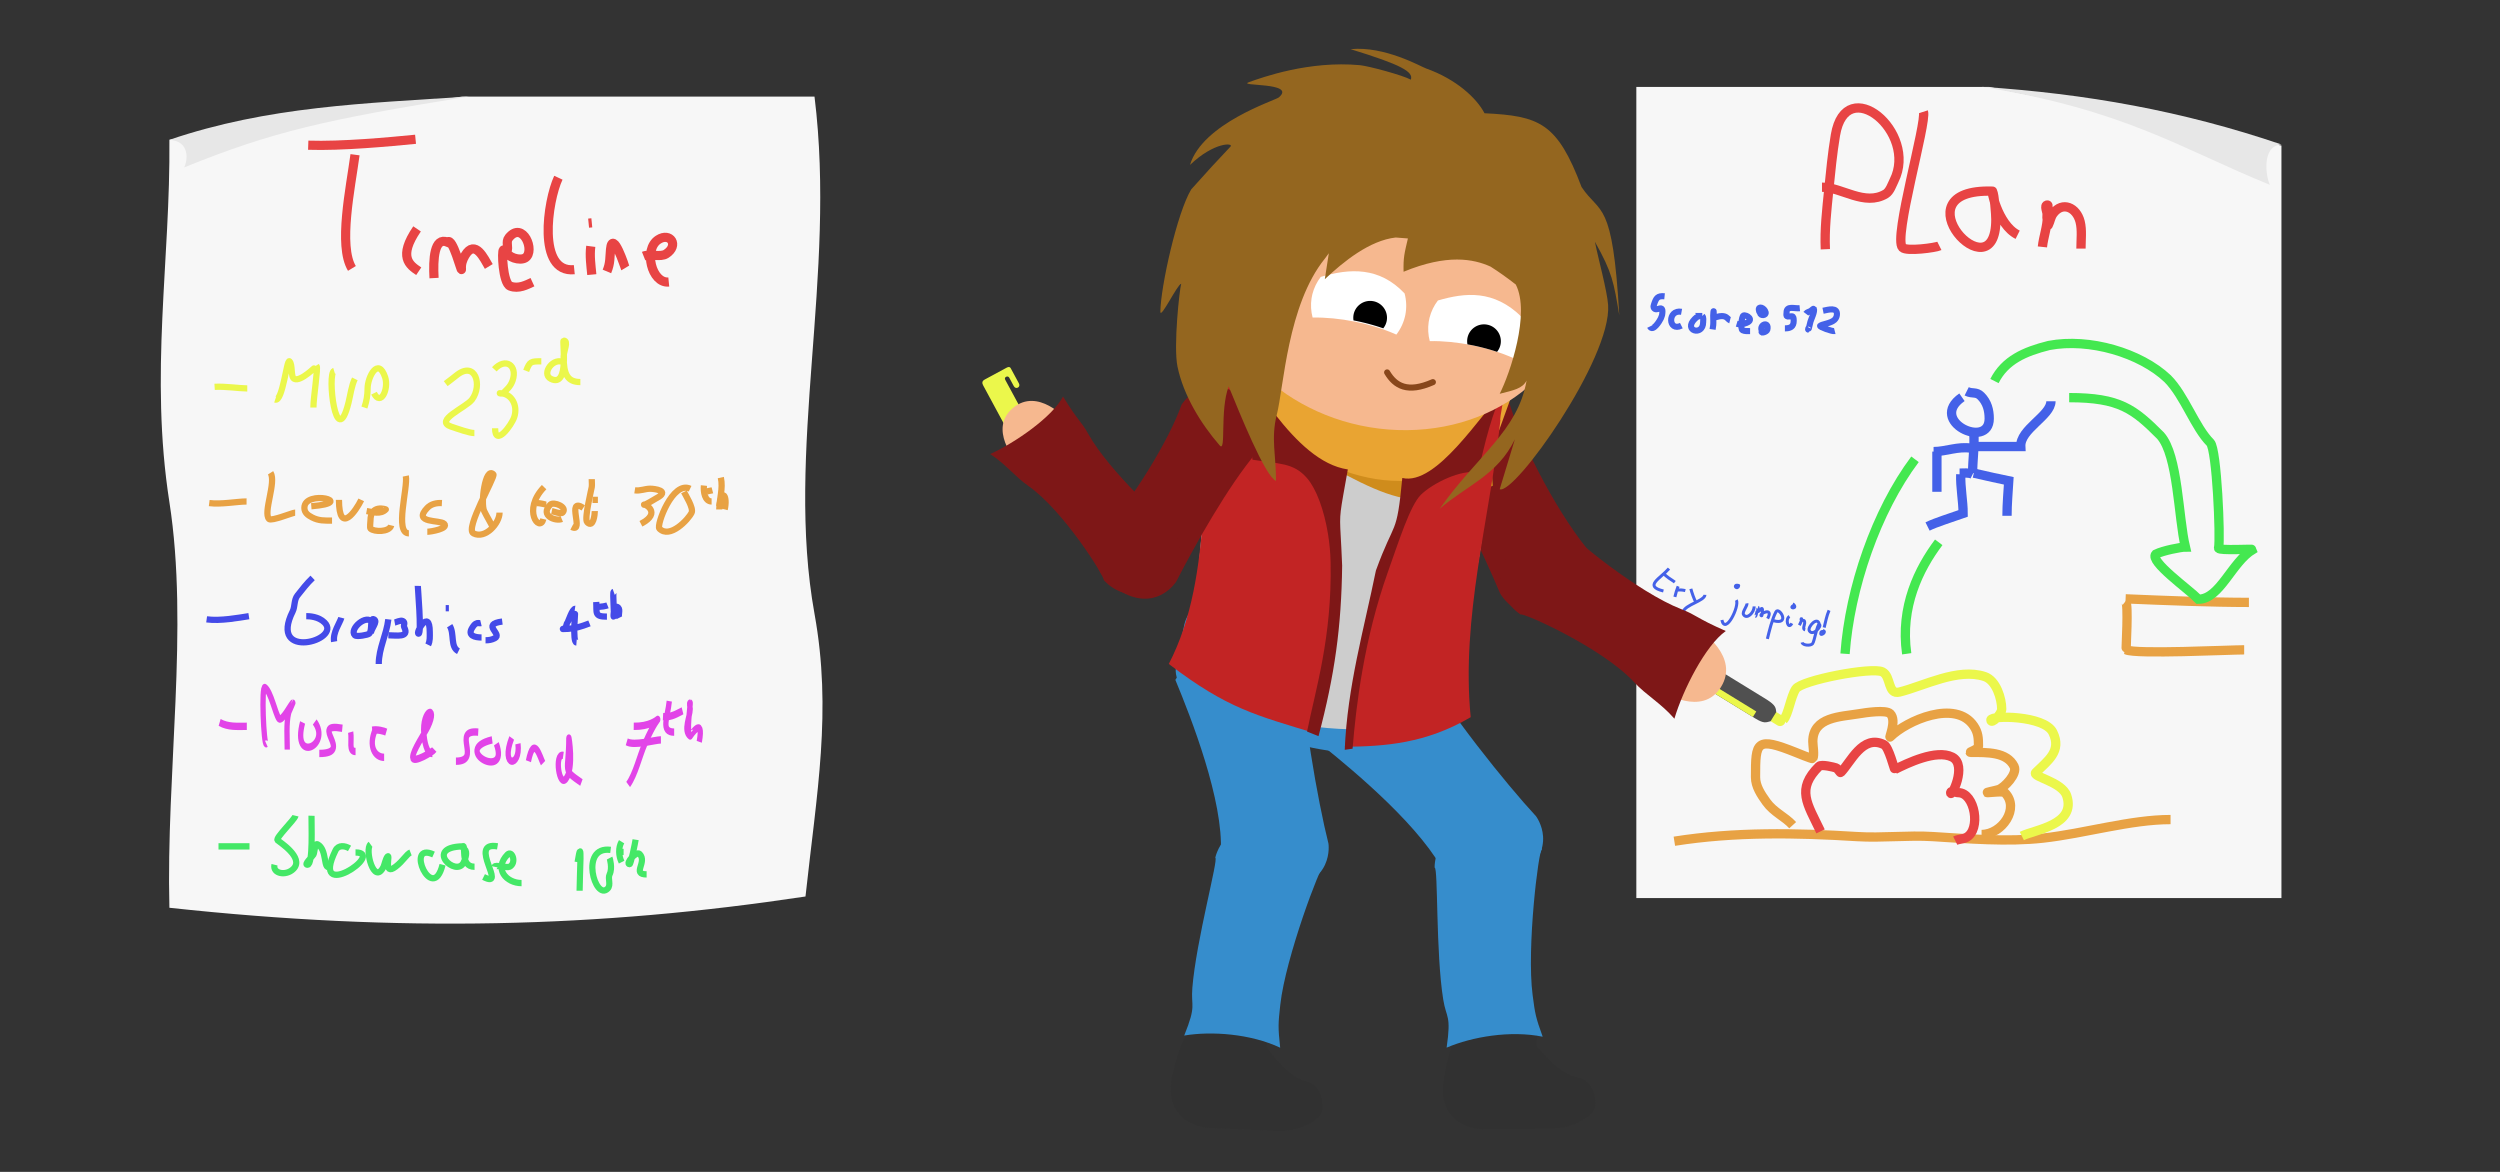 <?xml version="1.0" encoding="UTF-8" standalone="no"?>
<!-- Created with Inkscape (http://www.inkscape.org/) -->

<svg
   xmlns:dc="http://purl.org/dc/elements/1.1/"
   xmlns:cc="http://creativecommons.org/ns#"
   xmlns:rdf="http://www.w3.org/1999/02/22-rdf-syntax-ns#"
   xmlns:svg="http://www.w3.org/2000/svg"
   xmlns="http://www.w3.org/2000/svg"
   xmlns:sodipodi="http://sodipodi.sourceforge.net/DTD/sodipodi-0.dtd"
   xmlns:inkscape="http://www.inkscape.org/namespaces/inkscape"
   width="1280"
   height="600"
   viewBox="0 0 1280 600"
   id="svg8188"
   version="1.1"
   inkscape:version="0.91 r13725"
   sodipodi:docname="storyline-0.svg">
  <rect x="0" y="0" width="1280" height="600" fill="#333333" stroke="none"/>
  <defs
     id="defs8190" />
  <sodipodi:namedview
     id="base"
     pagecolor="#ffffff"
     bordercolor="#666666"
     borderopacity="1.0"
     inkscape:pageopacity="0.0"
     inkscape:pageshadow="2"
     inkscape:zoom="1.4142136"
     inkscape:cx="496.19955"
     inkscape:cy="188.16986"
     inkscape:document-units="px"
     inkscape:current-layer="g9572"
     showgrid="false"
     units="px"
     inkscape:window-width="1920"
     inkscape:window-height="1151"
     inkscape:window-x="0"
     inkscape:window-y="1"
     inkscape:window-maximized="1"
     showguides="false" />
  <g
     inkscape:label="Layer 1"
     inkscape:groupmode="layer"
     id="layer1"
     transform="translate(0,-452.362)">
    <path
       style="fill:#ebf74b;fill-opacity:1;stroke:none;stroke-width:4.764;stroke-linecap:round;stroke-miterlimit:4;stroke-dasharray:none;stroke-opacity:1"
       d="m 503.451,649.822 10.954,20.271 9.952,-5.378 -7.499,-13.876 -2.188,-4.049 c -0.768,-1.421 1.402,-2.274 2.036,-1.1 0,0 1.585,2.933 2.377,4.399 1.031,1.908 3.641,0.498 2.61,-1.41 -1.411,-2.611 -4.234,-7.834 -4.234,-7.834 -0.326,-0.604 -0.994,-0.8 -1.939,-0.29 l -11.32,6.117 c -1.542,0.833 -1.437,1.881 -0.75,3.152 z"
       id="rect11605-1"
       inkscape:connector-curvature="0"
       sodipodi:nodetypes="ccccsssscccc" />
    <g
       transform="matrix(1.154,0,0,1.154,1196.88,-2770.243)"
       id="g10368">
      <path
         style="fill:#f7f7f7;fill-opacity:1;stroke:none;stroke-width:5;stroke-miterlimit:5.4;stroke-dasharray:none;stroke-opacity:1"
         d="m -311.16,2831.123 156.533,0 129.686,26 0,333.878 -286.219,0 z"
         id="rect10195"
         inkscape:connector-curvature="0"
         sodipodi:nodetypes="cccccc" />
      <g
         style="stroke:#e84444;stroke-width:2.772;stroke-miterlimit:4;stroke-dasharray:none;stroke-opacity:1"
         transform="matrix(1.488,0,0,1.488,300.498,-1592.923)"
         id="g10299">
        <path
           style="fill:none;fill-rule:evenodd;stroke:#e84444;stroke-width:2.772;stroke-linecap:butt;stroke-linejoin:miter;stroke-miterlimit:4;stroke-dasharray:none;stroke-opacity:1"
           d="m -354.702,3021.544 c -0.266,-5.913 0.419,-11.69 1,-17.5 0.542,-5.419 1.116,-11.194 2,-16.5 3.143,-18.86 24.703,-0.906 17.5,13.5 -0.579,1.159 -1.253,3.252 -2.5,4 -6.262,3.757 -13.153,-2 -19,-2"
           id="path10199"
           inkscape:connector-curvature="0" />
        <path
           style="fill:none;fill-rule:evenodd;stroke:#e84444;stroke-width:2.772;stroke-linecap:butt;stroke-linejoin:miter;stroke-miterlimit:4;stroke-dasharray:none;stroke-opacity:1"
           d="m -325.452,2980.544 c 1.035,3.233 -9.064,37.686 -6.25,40.5 1.239,1.239 9.942,0.029 11,-0.5"
           id="path10201"
           inkscape:connector-curvature="0" />
        <path
           style="fill:none;fill-rule:evenodd;stroke:#e84444;stroke-width:2.772;stroke-linecap:butt;stroke-linejoin:miter;stroke-miterlimit:4;stroke-dasharray:none;stroke-opacity:1"
           d="m -304.859,3004.226 c -29.065,-0.926 1,31.472 1,8.5 0,-1.673 -0.444,-7.388 -1,-8.5 -0.664,-1.328 1.406,9.953 7.5,13"
           id="path10209"
           inkscape:connector-curvature="0" />
        <path
           style="fill:none;fill-rule:evenodd;stroke:#e84444;stroke-width:2.772;stroke-linecap:butt;stroke-linejoin:miter;stroke-miterlimit:4;stroke-dasharray:none;stroke-opacity:1"
           d="m -289.984,3020.851 c 0.324,-3.062 1.5,-6.051 1.5,-9.25 0,-1.083 -1.083,-3.25 0,-3.25 0.681,0 -0.799,3.403 0.25,5.5 0.074,0.149 -0.074,0.649 0,0.5 0.594,-1.188 0.667,-2.389 1.5,-3.5 2.74,-3.653 6.918,-1.826 8,2.5 0.616,2.462 0.25,5.398 0.25,8"
           id="path10215"
           inkscape:connector-curvature="0" />
      </g>
      <path
         inkscape:connector-curvature="0"
         id="path10221"
         d="m -294.288,3165.785 c 26.743,-4.236 54.101,-3.745 81.055,-2.061 11.176,0.698 22.483,-0.699 33.658,0 15.627,0.977 33.103,2.428 48.77,0.687 18.711,-2.079 38.794,-8.243 56.67,-8.243"
         style="fill:none;fill-rule:evenodd;stroke:#e8a244;stroke-width:4.125;stroke-linecap:butt;stroke-linejoin:miter;stroke-miterlimit:4;stroke-dasharray:none;stroke-opacity:1" />
      <g
         style="stroke:#ebf74b;stroke-width:2.772;stroke-miterlimit:4;stroke-dasharray:none;stroke-opacity:1"
         transform="matrix(1.488,0,0,1.488,321.544,-1515.055)"
         id="g10290">
        <path
           style="fill:none;fill-rule:evenodd;stroke:#e8a244;stroke-width:2.772;stroke-linecap:butt;stroke-linejoin:miter;stroke-miterlimit:4;stroke-dasharray:none;stroke-opacity:1"
           d="m -279.323,3074.159 c 0.945,0.759 0.052,14.433 0.177,14.496 2.772,1.386 30.839,0 35.179,0"
           id="path10225"
           inkscape:connector-curvature="0" />
        <path
           style="fill:none;fill-rule:evenodd;stroke:#e8a244;stroke-width:2.772;stroke-linecap:butt;stroke-linejoin:miter;stroke-miterlimit:4;stroke-dasharray:none;stroke-opacity:1"
           d="m -279.323,3073.452 c 11.701,0.496 25.538,1.061 36.77,1.061"
           id="path10227"
           inkscape:connector-curvature="0" />
      </g>
      <g
         style="stroke-width:2.451;stroke-miterlimit:4;stroke-dasharray:none"
         transform="matrix(1.943,0,0,1.943,408.103,-2931.893)"
         id="g10294">
        <path
           style="fill:none;fill-rule:evenodd;stroke:#e84444;stroke-width:2.123;stroke-linecap:butt;stroke-linejoin:miter;stroke-miterlimit:4;stroke-dasharray:none;stroke-opacity:1"
           d="m -328.114,3136.03 c -3.071,-6.432 -5.597,-9.606 -0.354,-14.849 0.54,-0.54 3.424,0.199 3.889,0.353 0.41,0.137 0.944,1.177 1.061,1.061 2.263,-2.263 4.988,-8.819 9.899,-6.364 1.089,0.545 2.354,5.717 2.475,5.657 2.811,-1.405 9.448,-4.645 13.081,-2.829 3.592,1.796 -0.354,9.642 -0.354,8.132 0,-0.589 1.179,0 1.768,0 3.78,0 5.254,8.51 1.768,10.253 -0.735,0.367 -1.727,0.333 -2.475,0.707"
           id="path10229"
           inkscape:connector-curvature="0" />
        <path
           style="fill:none;fill-rule:evenodd;stroke:#e8a244;stroke-width:2.123;stroke-linecap:butt;stroke-linejoin:miter;stroke-miterlimit:4;stroke-dasharray:none;stroke-opacity:1"
           d="m -334.478,3134.616 c -1.785,-1.961 -4.32,-2.936 -6.01,-5.303 -1.206,-1.689 -2.475,-3.551 -2.475,-5.657 0,-8.09 0.092,-9.297 9.192,-5.657 0.259,0.104 3.813,1.565 3.889,1.414 0.409,-0.818 0,-2.993 0,-3.889 0,-5.665 6.335,-5.652 10.607,-6.364 1.418,-0.236 6.114,-0.957 7.071,0 1.59,1.59 -0.455,5.758 0,5.303 3.737,-3.737 14.962,-8.669 19.092,-2.475 1,1.501 1.061,2.763 1.061,4.596 0,0.755 -2.522,1.414 -1.768,1.414 3.732,0 8.242,-0.133 9.899,3.182 0.85,1.699 -2.246,4.873 -3.536,5.303 -0.814,0.271 -3.333,0.707 -2.475,0.707 0.528,0 3.499,-0.39 3.889,0 3.515,3.515 -0.616,9.546 -5.303,9.546"
           id="path10233"
           inkscape:connector-curvature="0" />
        <path
           style="fill:none;fill-rule:evenodd;stroke:#ebf74b;stroke-width:2.123;stroke-linecap:butt;stroke-linejoin:miter;stroke-miterlimit:4;stroke-dasharray:none;stroke-opacity:1"
           d="m -336.599,3110.575 c 1.101,-1.101 1.673,-5.338 2.828,-7.071 1.333,-1.999 17.409,-5.084 19.799,-3.889 2.011,1.006 1.116,5.289 3.889,4.596 5.617,-1.404 13.328,-5.575 19.445,-3.535 2.656,0.885 3.889,5.054 3.889,7.425 0,1.167 -2.475,3.642 -2.475,2.475 0,-1.052 12.191,-1.073 14.142,2.828 2.166,4.333 -1.266,6.57 -3.889,9.192 -0.959,0.959 5.996,2.079 7.071,5.303 2.231,6.694 -7.331,7.731 -10.253,9.192"
           id="path10235"
           inkscape:connector-curvature="0"
           sodipodi:nodetypes="cccssssscsc" />
      </g>
      <g
         style="stroke:#4461e8;stroke-width:2.772;stroke-miterlimit:4;stroke-dasharray:none;stroke-opacity:1"
         transform="matrix(1.488,0,0,1.488,266.299,-1551.884)"
         id="g10280">
        <path
           style="fill:none;fill-rule:evenodd;stroke:#4461e8;stroke-width:2.772;stroke-linecap:butt;stroke-linejoin:miter;stroke-miterlimit:4;stroke-dasharray:none;stroke-opacity:1"
           d="m -290.99,3038.096 c -10.221,7.119 8.132,15.699 8.132,6.364 0,-2.523 -0.616,-4.859 -2.475,-6.718 -1.411,-1.411 -2.518,-0.552 -4.243,-1.414"
           id="path10239"
           inkscape:connector-curvature="0" />
        <path
           style="fill:none;fill-rule:evenodd;stroke:#4461e8;stroke-width:2.772;stroke-linecap:butt;stroke-linejoin:miter;stroke-miterlimit:4;stroke-dasharray:none;stroke-opacity:1"
           d="m -287.455,3048.703 c 0.277,4.16 -0.354,7.978 -0.354,12.021"
           id="path10241"
           inkscape:connector-curvature="0" />
        <path
           style="fill:none;fill-rule:evenodd;stroke:#4461e8;stroke-width:2.772;stroke-linecap:butt;stroke-linejoin:miter;stroke-miterlimit:4;stroke-dasharray:none;stroke-opacity:1"
           d="m -287.808,3061.077 c -1.16,-0.579 -2.599,-0.354 -3.889,-0.354"
           id="path10245"
           inkscape:connector-curvature="0" />
        <path
           style="fill:none;fill-rule:evenodd;stroke:#4461e8;stroke-width:2.772;stroke-linecap:butt;stroke-linejoin:miter;stroke-miterlimit:4;stroke-dasharray:none;stroke-opacity:1"
           d="m -291.344,3061.077 c -0.143,3.858 0.707,7.96 0.707,11.667 -3.362,1.199 -8.159,2.665 -10.607,3.889"
           id="path10251"
           inkscape:connector-curvature="0" />
        <path
           style="fill:none;fill-rule:evenodd;stroke:#4461e8;stroke-width:2.772;stroke-linecap:butt;stroke-linejoin:miter;stroke-miterlimit:4;stroke-dasharray:none;stroke-opacity:1"
           d="m -287.455,3060.724 c 3.384,0.786 8.506,1.913 10.43,2.298 -0.2,3.51 -0.53,6.753 -0.53,10.43"
           id="path10255"
           inkscape:connector-curvature="0" />
        <path
           style="fill:none;fill-rule:evenodd;stroke:#4461e8;stroke-width:2.772;stroke-linecap:butt;stroke-linejoin:miter;stroke-miterlimit:4;stroke-dasharray:none;stroke-opacity:1"
           d="m -288.202,3053.294 c -4.017,-0.643 -7.495,1 -11.25,1"
           id="path10261"
           inkscape:connector-curvature="0" />
        <path
           style="fill:none;fill-rule:evenodd;stroke:#4461e8;stroke-width:2.772;stroke-linecap:butt;stroke-linejoin:miter;stroke-miterlimit:4;stroke-dasharray:none;stroke-opacity:1"
           d="m -298.452,3054.294 c 0,4 0,8 0,12"
           id="path10265"
           inkscape:connector-curvature="0" />
        <path
           style="fill:none;fill-rule:evenodd;stroke:#4461e8;stroke-width:2.772;stroke-linecap:butt;stroke-linejoin:miter;stroke-miterlimit:4;stroke-dasharray:none;stroke-opacity:1"
           d="m -288.202,3052.794 c 4.917,0 9.833,0 14.75,0 -0.28,-5.163 9,-9.161 9,-13.5"
           id="path10267"
           inkscape:connector-curvature="0" />
      </g>
      <path
         inkscape:connector-curvature="0"
         id="path10305"
         d="m -218.56,3082.617 c 2.073,-28.955 13.789,-63.283 31.042,-86.287"
         style="fill:none;fill-rule:evenodd;stroke:#44e850;stroke-width:4.125;stroke-linecap:butt;stroke-linejoin:miter;stroke-miterlimit:4;stroke-dasharray:none;stroke-opacity:1" />
      <path
         sodipodi:nodetypes="cccsccccccc"
         inkscape:connector-curvature="0"
         id="path10307"
         d="m -152.267,2961.605 c 4.671,-9.257 13.393,-13.082 24.202,-15.784 17.901,-3.404 40.509,3.281 52.614,14.732 7.5,7.5 12.144,21.614 18.941,28.411 2.904,2.904 4.586,42.312 3.683,46.826 0.14,1.126 15.258,0.239 15.258,0.526 -9.403,5.553 -14.626,22.069 -24.202,22.098 -4.332,-4.454 -21.867,-16.816 -18.941,-19.993 3.224,-1.612 11.203,-3.157 13.153,-3.157 -3.167,-13.238 -3.215,-40.627 -11.049,-49.457 -11.787,-11.787 -18.09,-16.836 -40.513,-16.836"
         style="fill:none;fill-rule:evenodd;stroke:#44e850;stroke-width:4.125;stroke-linecap:butt;stroke-linejoin:miter;stroke-miterlimit:4;stroke-dasharray:none;stroke-opacity:1" />
      <path
         inkscape:connector-curvature="0"
         id="path10319"
         d="m -191.201,3082.617 c -2.955,-20.88 5.371,-37.678 14.206,-49.457"
         style="fill:none;fill-rule:evenodd;stroke:#44e850;stroke-width:4.125;stroke-linecap:butt;stroke-linejoin:miter;stroke-miterlimit:4;stroke-dasharray:none;stroke-opacity:1" />
      <g
         transform="matrix(1.488,0,0,1.488,243.676,-1504.532)"
         style="stroke:#4461e8;stroke-width:1.819;stroke-miterlimit:4;stroke-dasharray:none;stroke-opacity:1"
         id="g10347">
        <path
           style="fill:none;fill-rule:evenodd;stroke:#4461e8;stroke-width:1.819;stroke-linecap:butt;stroke-linejoin:miter;stroke-miterlimit:4;stroke-dasharray:none;stroke-opacity:1"
           d="m -364.452,2976.169 c -2.106,-0.21 -2.517,0.552 -3.125,2.375 -0.074,0.224 -0.256,0.739 -0.125,1 0.817,1.634 3.151,-1.653 2.5,2.25 -0.028,0.165 -0.363,0.973 -0.375,1 -0.304,0.684 -2.391,4.093 -3.25,2.375"
           id="path10325"
           inkscape:connector-curvature="0" />
        <path
           style="fill:none;fill-rule:evenodd;stroke:#4461e8;stroke-width:1.819;stroke-linecap:butt;stroke-linejoin:miter;stroke-miterlimit:4;stroke-dasharray:none;stroke-opacity:1"
           d="m -359.389,2980.794 c -4.246,-0.777 -3.999,6.093 -0.062,4.125"
           id="path10327"
           inkscape:connector-curvature="0" />
        <path
           style="fill:none;fill-rule:evenodd;stroke:#4461e8;stroke-width:1.819;stroke-linecap:butt;stroke-linejoin:miter;stroke-miterlimit:4;stroke-dasharray:none;stroke-opacity:1"
           d="m -353.202,2982.044 c -1.156,0 -1.508,0.133 -2.25,0.875 -3.554,3.554 2.5,5.216 2.5,1 0,-0.606 0.191,-1.434 -0.25,-1.875 z"
           id="path10329"
           inkscape:connector-curvature="0" />
        <path
           style="fill:none;fill-rule:evenodd;stroke:#4461e8;stroke-width:1.819;stroke-linecap:butt;stroke-linejoin:miter;stroke-miterlimit:4;stroke-dasharray:none;stroke-opacity:1"
           d="m -350.139,2986.044 c 0.062,-0.417 0.148,-0.831 0.188,-1.25 0.088,-0.937 0,-1.931 0,-2.875 0,-0.419 0.125,-1.669 0.125,-1.25 0,3.115 0.924,0.919 3.25,1.5 0.746,0.186 1.341,1.117 1.625,1.188"
           id="path10331"
           inkscape:connector-curvature="0" />
        <path
           style="fill:none;fill-rule:evenodd;stroke:#4461e8;stroke-width:1.819;stroke-linecap:butt;stroke-linejoin:miter;stroke-miterlimit:4;stroke-dasharray:none;stroke-opacity:1"
           d="m -342.952,2984.356 c 0.919,0.27 1.488,0.191 2.375,-0.062 3.37,-0.963 0.451,-2.788 -0.375,-2.375 -0.512,0.256 -0.967,4.016 -0.25,4.375 0.649,0.325 1.486,0.25 2.25,0.25"
           id="path10333"
           inkscape:connector-curvature="0" />
        <path
           style="fill:none;fill-rule:evenodd;stroke:#4461e8;stroke-width:1.819;stroke-linecap:butt;stroke-linejoin:miter;stroke-miterlimit:4;stroke-dasharray:none;stroke-opacity:1"
           d="m -334.827,2987.294 c -2.48,-2.347 1.777,-4.234 1,-1.125 -0.132,0.528 -1.75,1.184 -1.75,0.5"
           id="path10335"
           inkscape:connector-curvature="0" />
        <path
           style="fill:none;fill-rule:evenodd;stroke:#4461e8;stroke-width:1.819;stroke-linecap:butt;stroke-linejoin:miter;stroke-miterlimit:4;stroke-dasharray:none;stroke-opacity:1"
           d="m -335.389,2981.794 c -0.769,-0.946 -0.769,-0.658 -0.938,-1.5 -0.275,-1.375 1.659,-0.74 2,0.625 0.27,1.08 -1.625,1.114 -1.625,0.25"
           id="path10337"
           inkscape:connector-curvature="0" />
        <path
           style="fill:none;fill-rule:evenodd;stroke:#4461e8;stroke-width:1.819;stroke-linecap:butt;stroke-linejoin:miter;stroke-miterlimit:4;stroke-dasharray:none;stroke-opacity:1"
           d="m -324.139,2979.731 c -1.638,0.145 -3.938,-0.827 -3.938,1.25 0,0.213 -0.103,0.794 0,1 0.257,0.514 1.562,-0.063 1.875,0.25 0.248,0.248 0.25,0.878 0.25,1.25 0,1.844 -1.096,2.25 -2.625,2.25"
           id="path10339"
           inkscape:connector-curvature="0" />
        <path
           style="fill:none;fill-rule:evenodd;stroke:#4461e8;stroke-width:1.819;stroke-linecap:butt;stroke-linejoin:miter;stroke-miterlimit:4;stroke-dasharray:none;stroke-opacity:1"
           d="m -322.327,2981.356 c 0.386,-0.509 0.995,-0.514 1.5,-0.875 0.073,-0.052 0.834,-0.708 0.875,-0.625 0.39,0.78 -0.799,3.139 -1,3.875 -0.083,0.306 -0.554,2.375 -0.625,2.375 -0.212,0 0.03,-0.435 0.125,-0.625"
           id="path10343"
           inkscape:connector-curvature="0" />
        <path
           style="fill:none;fill-rule:evenodd;stroke:#4461e8;stroke-width:1.819;stroke-linecap:butt;stroke-linejoin:miter;stroke-miterlimit:4;stroke-dasharray:none;stroke-opacity:1"
           d="m -317.202,2980.481 c 1.624,-0.328 4.394,-1.17 4.125,1.25 -0.064,0.578 -0.317,1.106 -0.75,1.5 -1.143,1.039 -3.751,1.251 -4.25,1.75 -0.288,0.288 3.632,1.748 4.375,1.562"
           id="path10345"
           inkscape:connector-curvature="0" />
      </g>
      <path
         style="fill:#e7e7e7;fill-opacity:1;fill-rule:evenodd;stroke:none;stroke-width:1px;stroke-linecap:butt;stroke-linejoin:miter;stroke-opacity:1"
         d="m -157.926,2831.062 c 46.643,3.107 89.008,10.658 133.023,25.594 -9.174,0.502 -6.834,14.787 -5.139,17.906 -39.324,-15.928 -63.943,-33.218 -127.884,-43.5 z"
         id="path10533"
         inkscape:connector-curvature="0"
         sodipodi:nodetypes="cccc" />
      <g
         id="g10744"
         transform="matrix(1.502,0.372,-0.372,1.502,1278.094,-1392.698)"
         style="stroke:#4461e8;stroke-width:0.866;stroke-opacity:1">
        <path
           inkscape:connector-curvature="0"
           id="path10672"
           d="m -298.427,3028.312 c -1.768,3.461 -5.89,6.625 0,6.625"
           style="fill:none;fill-rule:evenodd;stroke:#4461e8;stroke-width:0.866px;stroke-linecap:butt;stroke-linejoin:miter;stroke-opacity:1" />
        <path
           inkscape:connector-curvature="0"
           id="path10676"
           d="m -299.677,3029.937 c 1.09,0.928 2.745,1.275 3.812,1.75"
           style="fill:none;fill-rule:evenodd;stroke:#4461e8;stroke-width:0.866px;stroke-linecap:butt;stroke-linejoin:miter;stroke-opacity:1" />
        <path
           inkscape:connector-curvature="0"
           id="path10694"
           d="m -294.656,3032.616 c -0.151,1.052 -0.177,2.091 -0.177,3.182"
           style="fill:none;fill-rule:evenodd;stroke:#4461e8;stroke-width:0.866px;stroke-linecap:butt;stroke-linejoin:miter;stroke-opacity:1" />
        <path
           inkscape:connector-curvature="0"
           id="path10696"
           d="m -294.48,3033.676 c 0.718,-0.241 1.355,-0.354 2.121,-0.354"
           style="fill:none;fill-rule:evenodd;stroke:#4461e8;stroke-width:0.866px;stroke-linecap:butt;stroke-linejoin:miter;stroke-opacity:1" />
        <path
           inkscape:connector-curvature="0"
           id="path10698"
           d="m -290.944,3032.439 c 0.52,0.97 1.675,2.735 2.298,3.359"
           style="fill:none;fill-rule:evenodd;stroke:#4461e8;stroke-width:0.866px;stroke-linecap:butt;stroke-linejoin:miter;stroke-opacity:1" />
        <path
           inkscape:connector-curvature="0"
           id="path10700"
           d="m -286.613,3033.146 c 0.356,1.689 -4.861,4.115 -4.861,6.187"
           style="fill:none;fill-rule:evenodd;stroke:#4461e8;stroke-width:0.866px;stroke-linecap:butt;stroke-linejoin:miter;stroke-opacity:1" />
        <path
           inkscape:connector-curvature="0"
           id="path10702"
           d="m -277.509,3032.439 c 1.367,1.408 -0.619,10.607 -2.652,6.541"
           style="fill:none;fill-rule:evenodd;stroke:#4461e8;stroke-width:0.866px;stroke-linecap:butt;stroke-linejoin:miter;stroke-opacity:1" />
        <path
           inkscape:connector-curvature="0"
           id="path10704"
           d="m -274.327,3032.616 c 0.311,0.727 -0.801,2.735 -0.177,3.359 1.241,1.241 2.835,-1.212 2.386,-3.005"
           style="fill:none;fill-rule:evenodd;stroke:#4461e8;stroke-width:0.866px;stroke-linecap:butt;stroke-linejoin:miter;stroke-opacity:1" />
        <path
           inkscape:connector-curvature="0"
           id="path10706"
           d="m -271.057,3035.621 c 0.189,0.01 0.045,-2.652 0.088,-2.652 0.167,0 -0.134,2.389 0.884,0.353 0.225,-0.45 0.315,-0.432 0.53,0 0.025,0.05 0.327,1.768 0.177,1.768 -1.291,0 2.867,-3.69 1.856,0.354"
           style="fill:none;fill-rule:evenodd;stroke:#4461e8;stroke-width:0.866px;stroke-linecap:butt;stroke-linejoin:miter;stroke-opacity:1" />
        <path
           inkscape:connector-curvature="0"
           id="path10710"
           d="m -265.753,3035.621 c 5.215,0.12 0.526,-4.401 0.088,-2.652 -0.575,2.301 -0.53,5.878 -0.53,8.132"
           style="fill:none;fill-rule:evenodd;stroke:#4461e8;stroke-width:0.866px;stroke-linecap:butt;stroke-linejoin:miter;stroke-opacity:1" />
        <path
           inkscape:connector-curvature="0"
           id="path10712"
           d="m -261.599,3033.323 c -1.078,1.06 0.601,3.958 1.149,1.768"
           style="fill:none;fill-rule:evenodd;stroke:#4461e8;stroke-width:0.866px;stroke-linecap:butt;stroke-linejoin:miter;stroke-opacity:1" />
        <path
           inkscape:connector-curvature="0"
           id="path10714"
           d="m -258.24,3035.091 c 0.7,-2.647 -0.251,-2.019 0.177,-1.591 0.147,0.147 0.737,-0.147 0.884,0 0.707,0.707 -0.208,2.475 0.884,2.475"
           style="fill:none;fill-rule:evenodd;stroke:#4461e8;stroke-width:0.866px;stroke-linecap:butt;stroke-linejoin:miter;stroke-opacity:1" />
        <path
           inkscape:connector-curvature="0"
           id="path10716"
           d="m -252.76,3033.5 c -0.979,-2.369 -3.209,1.564 -2.298,2.475 1.422,1.422 3.279,-2.475 2.298,-2.475 -0.58,0 -0.157,5.088 -0.53,5.834 -0.385,0.77 -2.593,1.178 -3.005,0.354"
           style="fill:none;fill-rule:evenodd;stroke:#4461e8;stroke-width:0.866px;stroke-linecap:butt;stroke-linejoin:miter;stroke-opacity:1" />
        <path
           inkscape:connector-curvature="0"
           id="path10726"
           d="m -250.993,3028.903 c -0.293,1.669 -0.177,3.421 -0.177,5.127"
           style="fill:none;fill-rule:evenodd;stroke:#4461e8;stroke-width:0.866px;stroke-linecap:butt;stroke-linejoin:miter;stroke-opacity:1" />
        <path
           inkscape:connector-curvature="0"
           id="path10732"
           d="m -251.208,3035.218 c -0.213,-0.034 -0.401,0.151 -0.5,0.25 -0.038,0.038 0,0.316 0,0.375 0,0.993 1.761,-0.875 0.375,-0.875"
           style="fill:none;fill-rule:evenodd;stroke:#4461e8;stroke-width:0.866px;stroke-linecap:butt;stroke-linejoin:miter;stroke-opacity:1" />
        <path
           inkscape:connector-curvature="0"
           id="path10734"
           d="m -261.083,3029.843 c -1.463,1.355 0.943,0.943 0.125,0.125 -0.131,-0.131 -0.355,-0.312 -0.562,-0.312"
           style="fill:none;fill-rule:evenodd;stroke:#4461e8;stroke-width:0.866px;stroke-linecap:butt;stroke-linejoin:miter;stroke-opacity:1" />
        <path
           inkscape:connector-curvature="0"
           id="path10742"
           d="m -277.958,3028.218 c -1.283,-0.012 -0.738,0.994 -0.125,0.688 0.225,-0.112 0.351,-0.8 0.125,-0.688 z"
           style="fill:none;fill-rule:evenodd;stroke:#4461e8;stroke-width:0.866px;stroke-linecap:butt;stroke-linejoin:miter;stroke-opacity:1" />
      </g>
    </g>
    <g
       id="g11229"
       transform="matrix(1.154,0,0,1.154,-48.428,-39.856)">
      <path
         sodipodi:nodetypes="cccsccsc"
         inkscape:connector-curvature="0"
         id="rect10195-5"
         d="m 403.344,469.403 -156.533,0 -129.686,19.159 c 0.508,53.414 -8.862,103.88 0,160.749 8.714,55.919 -1.521,119.98 0,179.97 102.226,11.075 190.445,8.858 282.219,-5 5.03,-46.301 11.809,-82.245 4,-125.419 -13.058,-72.193 9.874,-149.682 0,-229.459 z"
         style="fill:#f7f7f7;fill-opacity:1;stroke:none;stroke-width:5;stroke-miterlimit:5.4;stroke-dasharray:none;stroke-opacity:1" />
      <path
         sodipodi:nodetypes="cccc"
         inkscape:connector-curvature="0"
         id="path10533-5"
         d="m 250.109,469.342 c -46.643,3.107 -89.008,4.294 -133.023,19.23 9.174,0.502 8.249,9.13 6.553,12.25 39.324,-15.928 62.529,-21.197 126.47,-31.479 z"
         style="fill:#e7e7e7;fill-opacity:1;fill-rule:evenodd;stroke:none;stroke-width:1px;stroke-linecap:butt;stroke-linejoin:miter;stroke-opacity:1" />
      <path
         sodipodi:nodetypes="cccc"
         inkscape:connector-curvature="0"
         id="path10533-7"
         d="m 280.096,474.362 c 46.643,3.107 89.008,10.658 133.023,25.594 -9.174,0.502 -6.834,14.787 -5.139,17.906 -39.324,-15.928 -63.943,-33.218 -127.884,-43.5 z"
         style="fill:none;fill-opacity:1;fill-rule:evenodd;stroke:none;stroke-width:4.7;stroke-linecap:butt;stroke-linejoin:miter;stroke-miterlimit:4;stroke-dasharray:none;stroke-opacity:1" />
      <g
         style="fill:none;fill-opacity:1;stroke:#e84444;stroke-width:4.071;stroke-miterlimit:4;stroke-dasharray:none;stroke-opacity:1"
         transform="matrix(0.995,-0.096,0.096,0.995,-48.069,29.004)"
         id="g10827">
        <path
           style="fill:none;fill-opacity:1;fill-rule:evenodd;stroke:#e84444;stroke-width:4.071;stroke-linecap:butt;stroke-linejoin:miter;stroke-miterlimit:4;stroke-dasharray:none;stroke-opacity:1"
           d="m 201.711,487.982 c -3.403,14.545 -11.325,39.553 -6.221,50.098"
           id="path10769"
           inkscape:connector-curvature="0" />
        <path
           style="fill:none;fill-opacity:1;fill-rule:evenodd;stroke:#e84444;stroke-width:4.071;stroke-linecap:butt;stroke-linejoin:miter;stroke-miterlimit:4;stroke-dasharray:none;stroke-opacity:1"
           d="m 181.443,481.778 c 14.584,1.918 36.104,1.986 47.666,1.954"
           id="path10771"
           inkscape:connector-curvature="0" />
        <path
           style="fill:none;fill-opacity:1;fill-rule:evenodd;stroke:#e84444;stroke-width:4.071;stroke-linecap:butt;stroke-linejoin:miter;stroke-miterlimit:4;stroke-dasharray:none;stroke-opacity:1"
           d="m 225.958,523.388 c -9.646,11.568 -4.945,15.594 -1.065,18.783"
           id="path10773"
           inkscape:connector-curvature="0" />
        <path
           style="fill:none;fill-opacity:1;fill-rule:evenodd;stroke:#e84444;stroke-width:4.071;stroke-linecap:butt;stroke-linejoin:miter;stroke-miterlimit:4;stroke-dasharray:none;stroke-opacity:1"
           d="m 231.364,545.839 c 0.328,-8.376 1.847,-18.335 7.503,-15.283 2.373,-2.441 4.981,14.574 4.987,12.528 0.006,-2.248 0.889,-4.157 2.168,-5.908 5.222,-7.15 8.408,2.533 10.025,5.874"
           id="path10779"
           inkscape:connector-curvature="0"
           sodipodi:nodetypes="cccsc" />
        <path
           style="fill:none;fill-opacity:1;fill-rule:evenodd;stroke:#e84444;stroke-width:4.071;stroke-linecap:butt;stroke-linejoin:miter;stroke-miterlimit:4;stroke-dasharray:none;stroke-opacity:1"
           d="m 264.668,537.124 c -0.162,2.61 5.381,4.957 7.879,3.667 4.84,-2.499 0.502,-16.702 -6.429,-9.573 -1.662,1.71 -0.35,4.213 -1.45,5.906 -0.298,0.458 -0.898,-0.735 -1.432,-0.734 -0.881,0.002 -1.73,14.628 1.391,16.227 3.583,1.836 7.557,0.093 10.043,-0.766"
           id="path10781"
           inkscape:connector-curvature="0" />
        <path
           style="fill:none;fill-opacity:1;fill-rule:evenodd;stroke:#e84444;stroke-width:4.071;stroke-linecap:butt;stroke-linejoin:miter;stroke-miterlimit:4;stroke-dasharray:none;stroke-opacity:1"
           d="m 290.57,506.804 c -5.824,9.825 -13.55,41.352 3.116,41.305"
           id="path10783"
           inkscape:connector-curvature="0" />
        <path
           style="fill:none;fill-opacity:1;fill-rule:evenodd;stroke:#e84444;stroke-width:4.071;stroke-linecap:butt;stroke-linejoin:miter;stroke-miterlimit:4;stroke-dasharray:none;stroke-opacity:1"
           d="m 301.959,538.496 c -0.941,4.144 -0.74,8.347 -0.751,12.544"
           id="path10785"
           inkscape:connector-curvature="0" />
        <path
           style="fill:none;fill-opacity:1;fill-rule:evenodd;stroke:#e84444;stroke-width:4.071;stroke-linecap:butt;stroke-linejoin:miter;stroke-miterlimit:4;stroke-dasharray:none;stroke-opacity:1"
           d="m 301.987,528.167 c 0.478,-10e-4 0.956,-0.003 1.434,-0.004"
           id="path10787"
           inkscape:connector-curvature="0" />
        <path
           style="fill:none;fill-opacity:1;fill-rule:evenodd;stroke:#e84444;stroke-width:4.071;stroke-linecap:butt;stroke-linejoin:miter;stroke-miterlimit:4;stroke-dasharray:none;stroke-opacity:1"
           d="m 308.024,550.283 c 1.908,-3.55 1.862,-6.176 2.536,-9.598 1.795,-9.109 5.667,8.741 5.714,8.837"
           id="path10789"
           inkscape:connector-curvature="0" />
        <path
           style="fill:none;fill-opacity:1;fill-rule:evenodd;stroke:#e84444;stroke-width:4.071;stroke-linecap:butt;stroke-linejoin:miter;stroke-miterlimit:4;stroke-dasharray:none;stroke-opacity:1"
           d="m 324.892,545.072 c 2.908,-0.836 7.387,1.343 10.041,-0.028 6.189,-3.196 2.771,-9.535 -2.851,-6.632 -7.061,3.646 -4.84,19.195 2.817,19.174"
           id="path10791"
           inkscape:connector-curvature="0" />
      </g>
      <g
         id="g11320"
         transform="translate(0,-10.138)">
        <path
           style="fill:none;fill-rule:evenodd;stroke:#ebf74b;stroke-width:2.772;stroke-linecap:butt;stroke-linejoin:miter;stroke-miterlimit:4;stroke-dasharray:none;stroke-opacity:1"
           d="m 137.179,608.299 c 4.747,-0.285 11.015,0.707 14.496,0.707"
           id="path10927"
           inkscape:connector-curvature="0" />
        <path
           style="fill:none;fill-rule:evenodd;stroke:#ebf74b;stroke-width:2.772;stroke-linecap:butt;stroke-linejoin:miter;stroke-miterlimit:4;stroke-dasharray:none;stroke-opacity:1"
           d="m 239.709,606.885 c 1.532,-1.179 3.104,-2.307 4.596,-3.536 8.558,-7.048 11.836,4.254 7.071,10.607 -2.663,3.551 -17.12,9.378 -9.192,12.021 3.22,1.073 8.046,2.828 10.253,2.828"
           id="path10929"
           inkscape:connector-curvature="0" />
        <path
           style="fill:none;fill-rule:evenodd;stroke:#ebf74b;stroke-width:2.772;stroke-linecap:butt;stroke-linejoin:miter;stroke-miterlimit:4;stroke-dasharray:none;stroke-opacity:1"
           d="m 261.276,600.521 c 4.979,-5.39 10.366,-1.754 8.132,4.95 -0.926,2.779 -2.77,4.184 -4.243,5.657 -0.333,0.333 -1.886,0 -1.414,0 5.097,0 8.123,5.33 6.364,10.607 -1.206,3.619 -8.485,13.423 -8.485,4.95"
           id="path10931"
           inkscape:connector-curvature="0" />
        <path
           style="fill:none;fill-rule:evenodd;stroke:#ebf74b;stroke-width:2.772;stroke-linecap:butt;stroke-linejoin:miter;stroke-miterlimit:4;stroke-dasharray:none;stroke-opacity:1"
           d="m 275.418,601.228 c 1.6,-4.262 2.124,-4.243 6.718,-4.243"
           id="path10933"
           inkscape:connector-curvature="0" />
        <path
           style="fill:none;fill-rule:evenodd;stroke:#ebf74b;stroke-width:2.772;stroke-linecap:butt;stroke-linejoin:miter;stroke-miterlimit:4;stroke-dasharray:none;stroke-opacity:1"
           d="m 292.389,597.692 c -4.667,-3.164 -10.517,4.818 -6.01,7.071 8.449,4.225 4.925,-16.971 5.657,-16.971 2.357,0 0,4.714 0,7.071 0,7.855 1.67,11.314 7.425,11.314"
           id="path10935"
           inkscape:connector-curvature="0" />
        <path
           style="fill:none;fill-rule:evenodd;stroke:#ebf74b;stroke-width:2.772;stroke-linecap:butt;stroke-linejoin:miter;stroke-miterlimit:4;stroke-dasharray:none;stroke-opacity:1"
           d="m 164.049,613.956 c 3.348,1.122 5.13,-18.205 6.364,-16.971 1.507,1.507 0.411,6.923 2.121,7.778 2.879,1.44 9.792,-5.764 9.899,-5.657 0.737,0.737 -1.414,13.813 -1.414,18.385"
           id="path10943"
           inkscape:connector-curvature="0" />
        <path
           style="fill:none;fill-rule:evenodd;stroke:#ebf74b;stroke-width:2.772;stroke-linecap:butt;stroke-linejoin:miter;stroke-miterlimit:4;stroke-dasharray:none;stroke-opacity:1"
           d="m 190.212,601.228 c -3.182,0.956 0.791,36.433 6.364,14.142 0.83,-3.321 1.372,-7.694 2.828,-10.607"
           id="path10945"
           inkscape:connector-curvature="0" />
        <path
           style="fill:none;fill-rule:evenodd;stroke:#ebf74b;stroke-width:2.772;stroke-linecap:butt;stroke-linejoin:miter;stroke-miterlimit:4;stroke-dasharray:none;stroke-opacity:1"
           d="m 203.647,617.491 c 0.956,-2.851 1.414,-5.47 1.414,-8.485 0,-4.945 4.679,-14.248 7.778,-4.95 1.676,5.029 -1.916,13.139 -4.95,7.071"
           id="path10947"
           inkscape:connector-curvature="0" />
      </g>
      <g
         id="g11330"
         transform="translate(0,-21.855)">
        <path
           style="fill:none;fill-rule:evenodd;stroke:#e8a244;stroke-width:2.772;stroke-linecap:butt;stroke-linejoin:miter;stroke-miterlimit:4;stroke-dasharray:none;stroke-opacity:1"
           d="m 134.788,671.585 c 5.376,0.686 12.367,-0.707 16.573,-0.707"
           id="path10951"
           inkscape:connector-curvature="0" />
        <path
           style="fill:none;fill-rule:evenodd;stroke:#e8a244;stroke-width:2.772;stroke-linecap:butt;stroke-linejoin:miter;stroke-miterlimit:4;stroke-dasharray:none;stroke-opacity:1"
           d="m 162.012,658.15 c 2.622,4.153 -3.406,17.681 -0.682,20.506 1.056,1.095 10.423,-2.828 11.591,-2.828"
           id="path10955"
           inkscape:connector-curvature="0" />
        <path
           style="fill:none;fill-rule:evenodd;stroke:#e8a244;stroke-width:2.772;stroke-linecap:butt;stroke-linejoin:miter;stroke-miterlimit:4;stroke-dasharray:none;stroke-opacity:1"
           d="m 180.08,672.999 c 20.798,-1.668 -3.068,-7.699 -3.068,0.707 0,2.137 1.525,3.266 3.409,4.243 2.991,1.551 5.526,1.414 8.863,1.414"
           id="path10957"
           inkscape:connector-curvature="0" />
        <path
           style="fill:none;fill-rule:evenodd;stroke:#e8a244;stroke-width:2.772;stroke-linecap:butt;stroke-linejoin:miter;stroke-miterlimit:4;stroke-dasharray:none;stroke-opacity:1"
           d="m 192.352,670.171 c 0.057,15.872 7.575,4.793 9.886,0"
           id="path10959"
           inkscape:connector-curvature="0" />
        <path
           style="fill:none;fill-rule:evenodd;stroke:#e8a244;stroke-width:2.772;stroke-linecap:butt;stroke-linejoin:miter;stroke-miterlimit:4;stroke-dasharray:none;stroke-opacity:1"
           d="m 204.625,675.121 c 2.569,0.459 6.268,1.631 8.522,-0.707 0.058,-0.06 -6.818,-2.432 -6.818,4.95 0,0.554 -0.34,3.183 0,3.536 1.49,1.545 8.464,1.657 9.204,-1.414"
           id="path10961"
           inkscape:connector-curvature="0" />
        <path
           style="fill:none;fill-rule:evenodd;stroke:#e8a244;stroke-width:2.772;stroke-linecap:butt;stroke-linejoin:miter;stroke-miterlimit:4;stroke-dasharray:none;stroke-opacity:1"
           d="m 222.01,659.564 c 1.041,4.999 -5.135,25.456 1.364,25.456"
           id="path10963"
           inkscape:connector-curvature="0" />
        <path
           style="fill:none;fill-rule:evenodd;stroke:#e8a244;stroke-width:2.772;stroke-linecap:butt;stroke-linejoin:miter;stroke-miterlimit:4;stroke-dasharray:none;stroke-opacity:1"
           d="m 238.033,671.585 c -2.44,-0.136 -4.825,0.408 -6.477,2.121 -6.798,7.051 5.704,5.209 7.5,7.071 2.059,2.136 -5.969,3.536 -7.5,3.536"
           id="path10991"
           inkscape:connector-curvature="0" />
        <path
           style="fill:none;fill-rule:evenodd;stroke:#e8a244;stroke-width:2.772;stroke-linecap:butt;stroke-linejoin:miter;stroke-miterlimit:4;stroke-dasharray:none;stroke-opacity:1"
           d="m 260.873,682.899 c -1.259,-2.736 -2.889,-5.286 -4.091,-7.778 -1.656,-3.436 0.514,-19.973 4.091,-16.263 0.954,0.99 -12.783,24.13 -8.863,26.163 5.252,2.723 11.591,-4.5 11.591,-9.192"
           id="path10993"
           inkscape:connector-curvature="0" />
        <path
           style="fill:none;fill-rule:evenodd;stroke:#e8a244;stroke-width:2.772;stroke-linecap:butt;stroke-linejoin:miter;stroke-miterlimit:4;stroke-dasharray:none;stroke-opacity:1"
           d="m 283.372,664.514 c -9.946,10.263 -1.85,20.404 -0.341,14.142"
           id="path10995"
           inkscape:connector-curvature="0" />
        <path
           style="fill:none;fill-rule:evenodd;stroke:#e8a244;stroke-width:2.772;stroke-linecap:butt;stroke-linejoin:miter;stroke-miterlimit:4;stroke-dasharray:none;stroke-opacity:1"
           d="m 279.963,671.585 c 1.334,-0.094 4.299,0.707 4.432,0.707"
           id="path10997"
           inkscape:connector-curvature="0" />
        <path
           style="fill:none;fill-rule:evenodd;stroke:#e8a244;stroke-width:2.772;stroke-linecap:butt;stroke-linejoin:miter;stroke-miterlimit:4;stroke-dasharray:none;stroke-opacity:1"
           d="m 286.781,675.121 c 0.384,0.082 4.054,1.452 4.773,0.707 2.41,-2.5 -3.994,-5.051 -5.454,-3.536 -4.737,4.913 2.416,7.483 5.113,6.364"
           id="path10999"
           inkscape:connector-curvature="0" />
        <path
           style="fill:none;fill-rule:evenodd;stroke:#e8a244;stroke-width:2.772;stroke-linecap:butt;stroke-linejoin:miter;stroke-miterlimit:4;stroke-dasharray:none;stroke-opacity:1"
           d="m 300.758,673.706 c -7.884,-5.06 0.718,11.509 -5.113,8.485"
           id="path11001"
           inkscape:connector-curvature="0" />
        <path
           style="fill:none;fill-rule:evenodd;stroke:#e8a244;stroke-width:2.772;stroke-linecap:butt;stroke-linejoin:miter;stroke-miterlimit:4;stroke-dasharray:none;stroke-opacity:1"
           d="m 304.508,660.979 c 0,1.179 0.161,2.369 0,3.536 -0.127,0.92 -3.417,14.134 -2.045,15.556 2.782,2.886 3.409,-3.622 3.409,-4.95"
           id="path11003"
           inkscape:connector-curvature="0" />
        <path
           style="fill:none;fill-rule:evenodd;stroke:#e8a244;stroke-width:2.772;stroke-linecap:butt;stroke-linejoin:miter;stroke-miterlimit:4;stroke-dasharray:none;stroke-opacity:1"
           d="m 304.849,670.171 c 0.795,0 1.591,0 2.386,0"
           id="path11005"
           inkscape:connector-curvature="0" />
        <path
           style="fill:none;fill-rule:evenodd;stroke:#e8a244;stroke-width:2.772;stroke-linecap:butt;stroke-linejoin:miter;stroke-miterlimit:4;stroke-dasharray:none;stroke-opacity:1"
           d="m 323.598,665.928 c 2.356,0.367 4.497,-0.707 6.818,-0.707 1.828,0 9.231,0.87 2.727,4.243 -0.301,0.156 -5.454,3.37 -5.454,2.828 0,-0.594 8.25,3.5 -1.364,8.485"
           id="path11007"
           inkscape:connector-curvature="0" />
        <path
           style="fill:none;fill-rule:evenodd;stroke:#e8a244;stroke-width:2.772;stroke-linecap:butt;stroke-linejoin:miter;stroke-miterlimit:4;stroke-dasharray:none;stroke-opacity:1"
           d="m 348.143,665.221 c -7.757,-3.729 -15.02,16.242 -13.636,17.678 4.597,4.768 12.837,-4 14.318,-7.071 0.967,-2.005 -2.805,-7.939 -3.409,-9.192"
           id="path11009"
           inkscape:connector-curvature="0" />
        <path
           style="fill:none;fill-rule:evenodd;stroke:#e8a244;stroke-width:2.772;stroke-linecap:butt;stroke-linejoin:miter;stroke-miterlimit:4;stroke-dasharray:none;stroke-opacity:1"
           d="m 354.279,663.807 c -0.289,2.825 0.434,7.071 3.409,7.071"
           id="path11011"
           inkscape:connector-curvature="0" />
        <path
           style="fill:none;fill-rule:evenodd;stroke:#e8a244;stroke-width:2.772;stroke-linecap:butt;stroke-linejoin:miter;stroke-miterlimit:4;stroke-dasharray:none;stroke-opacity:1"
           d="m 355.302,666.635 c 0.82,-0.47 1.818,-0.471 2.727,-0.707"
           id="path11013"
           inkscape:connector-curvature="0" />
        <path
           style="fill:none;fill-rule:evenodd;stroke:#e8a244;stroke-width:2.772;stroke-linecap:butt;stroke-linejoin:miter;stroke-miterlimit:4;stroke-dasharray:none;stroke-opacity:1"
           d="m 361.779,660.271 c 1.099,4.946 -0.682,9.449 -0.682,14.142"
           id="path11015"
           inkscape:connector-curvature="0" />
        <path
           style="fill:none;fill-rule:evenodd;stroke:#e8a244;stroke-width:2.772;stroke-linecap:butt;stroke-linejoin:miter;stroke-miterlimit:4;stroke-dasharray:none;stroke-opacity:1"
           d="m 361.097,672.999 c 1.261,-8.524 3.76,-4.285 2.386,1.414"
           id="path11017"
           inkscape:connector-curvature="0" />
      </g>
      <g
         id="g11352"
         transform="translate(0,-28.246)">
        <path
           style="fill:none;fill-rule:evenodd;stroke:#444ae8;stroke-width:2.772;stroke-linecap:butt;stroke-linejoin:miter;stroke-miterlimit:4;stroke-dasharray:none;stroke-opacity:1"
           d="m 133.643,729.568 c 6.09,0.836 14.414,-0.749 18.738,-1.414"
           id="path11019"
           inkscape:connector-curvature="0" />
        <path
           style="fill:none;fill-rule:evenodd;stroke:#444ae8;stroke-width:2.772;stroke-linecap:butt;stroke-linejoin:miter;stroke-miterlimit:4;stroke-dasharray:none;stroke-opacity:1"
           d="m 180.666,711.183 c -2.604,2.47 -4.448,4.941 -6.718,7.778 -1.589,1.987 -1.07,4.969 -2.121,7.071 -10.992,21.983 22.05,12.858 14.142,4.95 -2.709,-2.709 -6.876,-2.828 -8.132,-2.828"
           id="path11031"
           inkscape:connector-curvature="0" />
        <path
           style="fill:none;fill-rule:evenodd;stroke:#444ae8;stroke-width:2.772;stroke-linecap:butt;stroke-linejoin:miter;stroke-miterlimit:4;stroke-dasharray:none;stroke-opacity:1"
           d="m 190.212,739.467 c -0.703,-4.017 2.669,-8.554 3.182,-10.607"
           id="path11033"
           inkscape:connector-curvature="0" />
        <path
           style="fill:none;fill-rule:evenodd;stroke:#444ae8;stroke-width:2.772;stroke-linecap:butt;stroke-linejoin:miter;stroke-miterlimit:4;stroke-dasharray:none;stroke-opacity:1"
           d="m 207.182,730.982 c -2.517,-4.167 -10.443,2.992 -7.778,5.657 0.796,0.796 5.84,-0.183 6.364,-0.707 1.581,-1.581 0.121,-7.364 2.121,-6.364 1.944,0.972 -1.414,4.191 -1.414,6.364"
           id="path11035"
           inkscape:connector-curvature="0" />
        <path
           style="fill:none;fill-rule:evenodd;stroke:#444ae8;stroke-width:2.772;stroke-linecap:butt;stroke-linejoin:miter;stroke-miterlimit:4;stroke-dasharray:none;stroke-opacity:1"
           d="m 214.253,729.568 c -0.779,6.824 -4.243,12.803 -4.243,19.799"
           id="path11037"
           inkscape:connector-curvature="0" />
        <path
           style="fill:none;fill-rule:evenodd;stroke:#444ae8;stroke-width:2.772;stroke-linecap:butt;stroke-linejoin:miter;stroke-miterlimit:4;stroke-dasharray:none;stroke-opacity:1"
           d="m 217.082,730.982 c 0.454,-0.084 2.655,-1.147 3.536,-0.707 1.448,0.724 0.195,1.804 0.707,2.828 2.364,4.728 -3.386,3.536 -7.071,3.536"
           id="path11039"
           inkscape:connector-curvature="0" />
        <path
           style="fill:none;fill-rule:evenodd;stroke:#444ae8;stroke-width:2.772;stroke-linecap:butt;stroke-linejoin:miter;stroke-miterlimit:4;stroke-dasharray:none;stroke-opacity:1"
           d="m 227.335,714.719 c -0.018,0.95 1.754,21.213 0.354,21.213 -1.603,0 4.95,-11.727 4.95,-0.707 0,2.161 0.181,3.88 -0.707,5.657"
           id="path11041"
           inkscape:connector-curvature="0" />
        <path
           style="fill:none;fill-rule:evenodd;stroke:#444ae8;stroke-width:2.772;stroke-linecap:butt;stroke-linejoin:miter;stroke-miterlimit:4;stroke-dasharray:none;stroke-opacity:1"
           d="m 241.477,732.396 c 2.224,3.527 0.153,9.446 3.889,11.314"
           id="path11043"
           inkscape:connector-curvature="0" />
        <path
           style="fill:none;fill-rule:evenodd;stroke:#444ae8;stroke-width:2.772;stroke-linecap:butt;stroke-linejoin:miter;stroke-miterlimit:4;stroke-dasharray:none;stroke-opacity:1"
           d="m 239.709,724.618 c 0.471,0 0.943,0 1.414,0"
           id="path11045"
           inkscape:connector-curvature="0" />
        <path
           style="fill:none;fill-rule:evenodd;stroke:#444ae8;stroke-width:2.772;stroke-linecap:butt;stroke-linejoin:miter;stroke-miterlimit:4;stroke-dasharray:none;stroke-opacity:1"
           d="m 255.354,731.247 c -0.529,0.124 -1.153,-0.132 -1.679,0 -1.072,0.268 -1.569,1.116 -2.121,1.945 -2.403,3.605 1.097,4.419 4.066,4.419"
           id="path11051"
           inkscape:connector-curvature="0" />
        <path
           style="fill:none;fill-rule:evenodd;stroke:#444ae8;stroke-width:2.772;stroke-linecap:butt;stroke-linejoin:miter;stroke-miterlimit:4;stroke-dasharray:none;stroke-opacity:1"
           d="m 264.811,730.54 c -9.739,1.259 0.421,5.535 -3.359,7.425 -1.355,0.677 -2.514,0.884 -4.066,0.884"
           id="path11053"
           inkscape:connector-curvature="0" />
        <path
           style="fill:none;fill-rule:evenodd;stroke:#444ae8;stroke-width:2.772;stroke-linecap:butt;stroke-linejoin:miter;stroke-miterlimit:4;stroke-dasharray:none;stroke-opacity:1"
           d="m 297.75,739.862 c -1.927,-0.15 -0.448,-15 -0.5,-15 -1.46,0 -3.017,5.517 -3.5,6 -0.418,0.418 -0.527,2.027 -1,2.5 -0.264,0.264 -1.373,0.5 -1,0.5 3.39,0 5.817,-0.439 9,-1.5 0.925,-0.308 1.844,-0.638 2.75,-1"
           id="path11057"
           inkscape:connector-curvature="0" />
        <path
           style="fill:none;fill-rule:evenodd;stroke:#444ae8;stroke-width:2.772;stroke-linecap:butt;stroke-linejoin:miter;stroke-miterlimit:4;stroke-dasharray:none;stroke-opacity:1"
           d="m 306.5,721.862 c 0.316,4.918 -0.92,6.5 4.75,6.5"
           id="path11059"
           inkscape:connector-curvature="0" />
        <path
           style="fill:none;fill-rule:evenodd;stroke:#444ae8;stroke-width:2.772;stroke-linecap:butt;stroke-linejoin:miter;stroke-miterlimit:4;stroke-dasharray:none;stroke-opacity:1"
           d="m 306.75,723.862 c 1.791,0.417 4.489,-0.396 4.75,-0.5"
           id="path11061"
           inkscape:connector-curvature="0" />
        <path
           style="fill:none;fill-rule:evenodd;stroke:#444ae8;stroke-width:2.772;stroke-linecap:butt;stroke-linejoin:miter;stroke-miterlimit:4;stroke-dasharray:none;stroke-opacity:1"
           d="m 314.25,717.362 c -0.568,0.198 0.413,11 0,11 -0.207,0 0.064,-5.936 2,-4 1.067,1.067 -0.175,3.15 0.5,4.5"
           id="path11063"
           inkscape:connector-curvature="0" />
      </g>
      <g
         id="g11403"
         transform="matrix(1.237,0,0,1.72,-33.149,-582.264)"
         style="fill:none">
        <path
           style="fill:none;fill-opacity:1;fill-rule:evenodd;stroke:#e244e8;stroke-width:1.901;stroke-linecap:butt;stroke-linejoin:miter;stroke-miterlimit:4;stroke-dasharray:none;stroke-opacity:1"
           d="m 139.5,772.862 c 3.08,1.234 6.35,1 9.75,1"
           id="path11067"
           inkscape:connector-curvature="0" />
        <path
           style="fill:none;fill-opacity:1;fill-rule:evenodd;stroke:#e244e8;stroke-width:1.901;stroke-linecap:butt;stroke-linejoin:miter;stroke-miterlimit:4;stroke-dasharray:none;stroke-opacity:1"
           d="m 156.25,778.362 c -0.95,0.578 -1.864,-15.182 -0.5,-14.5 2.152,1.076 3.713,6.713 5,8 1.044,1.044 4.519,-4 5,-4 0.013,0 -1.362,2.087 -1.5,2.5 -0.932,2.795 -0.5,6.466 -0.5,9.5"
           id="path11073"
           inkscape:connector-curvature="0" />
        <path
           style="fill:none;fill-opacity:1;fill-rule:evenodd;stroke:#e244e8;stroke-width:1.901;stroke-linecap:butt;stroke-linejoin:miter;stroke-miterlimit:4;stroke-dasharray:none;stroke-opacity:1"
           d="m 169.25,772.862 c -3.918,10.861 10.347,5.872 4.358,-0.117"
           id="path11075"
           inkscape:connector-curvature="0"
           sodipodi:nodetypes="cc" />
        <path
           style="fill:none;fill-opacity:1;fill-rule:evenodd;stroke:#e244e8;stroke-width:1.901;stroke-linecap:butt;stroke-linejoin:miter;stroke-miterlimit:4;stroke-dasharray:none;stroke-opacity:1"
           d="m 183.5,774.362 c -12.281,-1.61 4.454,6.5 -8.25,6.5"
           id="path11077"
           inkscape:connector-curvature="0" />
        <path
           style="fill:none;fill-opacity:1;fill-rule:evenodd;stroke:#e244e8;stroke-width:1.901;stroke-linecap:butt;stroke-linejoin:miter;stroke-miterlimit:4;stroke-dasharray:none;stroke-opacity:1"
           d="m 186.5,775.362 c 0.496,2.38 -0.842,5 1.75,5"
           id="path11079"
           inkscape:connector-curvature="0" />
        <path
           style="fill:none;fill-opacity:1;fill-rule:evenodd;stroke:#e244e8;stroke-width:1.901;stroke-linecap:butt;stroke-linejoin:miter;stroke-miterlimit:4;stroke-dasharray:none;stroke-opacity:1"
           d="m 195.25,774.862 c -2.428,4.086 -0.139,7 3.25,7"
           id="path11081"
           inkscape:connector-curvature="0" />
        <path
           style="fill:none;fill-opacity:1;fill-rule:evenodd;stroke:#e244e8;stroke-width:1.901;stroke-linecap:butt;stroke-linejoin:miter;stroke-miterlimit:4;stroke-dasharray:none;stroke-opacity:1"
           d="m 215.75,780.862 c -2.06,0.144 -2.793,-3.344 -3,-5 -0.807,-6.453 5.238,-7.607 1.5,-2 -1.188,1.782 -5.5,6.258 -5.5,8 0,1.745 7.384,-1.512 7.75,-2"
           id="path11083"
           inkscape:connector-curvature="0" />
        <path
           style="fill:none;fill-opacity:1;fill-rule:evenodd;stroke:#e244e8;stroke-width:1.901;stroke-linecap:butt;stroke-linejoin:miter;stroke-miterlimit:4;stroke-dasharray:none;stroke-opacity:1"
           d="m 232.25,775.362 c -9.777,-0.717 1.476,7.5 -8,7.5"
           id="path11085"
           inkscape:connector-curvature="0" />
        <path
           style="fill:none;fill-opacity:1;fill-rule:evenodd;stroke:#e244e8;stroke-width:1.901;stroke-linecap:butt;stroke-linejoin:miter;stroke-miterlimit:4;stroke-dasharray:none;stroke-opacity:1"
           d="m 237.25,777.362 c -15.024,2.597 6.391,10.782 1.5,1"
           id="path11087"
           inkscape:connector-curvature="0" />
        <path
           style="fill:none;fill-opacity:1;fill-rule:evenodd;stroke:#e244e8;stroke-width:1.901;stroke-linecap:butt;stroke-linejoin:miter;stroke-miterlimit:4;stroke-dasharray:none;stroke-opacity:1"
           d="m 244.25,776.862 c -4.149,7.716 3.289,7.733 2.25,1.5"
           id="path11089"
           inkscape:connector-curvature="0" />
        <path
           style="fill:none;fill-opacity:1;fill-rule:evenodd;stroke:#e244e8;stroke-width:1.901;stroke-linecap:butt;stroke-linejoin:miter;stroke-miterlimit:4;stroke-dasharray:none;stroke-opacity:1"
           d="m 250.25,782.862 c 2.021,-7.164 4.243,-0.842 5.25,0.5"
           id="path11091"
           inkscape:connector-curvature="0" />
        <path
           style="fill:none;fill-opacity:1;fill-rule:evenodd;stroke:#e244e8;stroke-width:1.901;stroke-linecap:butt;stroke-linejoin:miter;stroke-miterlimit:4;stroke-dasharray:none;stroke-opacity:1"
           d="m 262.75,781.362 c -3.297,-0.642 -1.48,8.48 1,6 2.908,-2.908 1,-10.845 1,-10.5 0,9.064 -2.618,7.941 4.5,11.5"
           id="path11093"
           inkscape:connector-curvature="0" />
        <path
           style="fill:none;fill-opacity:1;fill-rule:evenodd;stroke:#e244e8;stroke-width:1.901;stroke-linecap:butt;stroke-linejoin:miter;stroke-miterlimit:4;stroke-dasharray:none;stroke-opacity:1"
           d="m 288.024,773.862 c 11.077,0.14 10.552,-6.42 4,4.5 -1.895,3.159 -3.422,7.922 -6,10.5"
           id="path11095"
           inkscape:connector-curvature="0" />
        <path
           style="fill:none;fill-opacity:1;fill-rule:evenodd;stroke:#e244e8;stroke-width:1.901;stroke-linecap:butt;stroke-linejoin:miter;stroke-miterlimit:4;stroke-dasharray:none;stroke-opacity:1"
           d="m 285.524,777.862 c 2.734,1.118 10.115,-0.5 12.25,-0.5"
           id="path11097"
           inkscape:connector-curvature="0" />
        <path
           style="fill:none;fill-opacity:1;fill-rule:evenodd;stroke:#e244e8;stroke-width:1.901;stroke-linecap:butt;stroke-linejoin:miter;stroke-miterlimit:4;stroke-dasharray:none;stroke-opacity:1"
           d="m 300.774,767.362 c -0.53,4.072 -3.278,8 1.75,8"
           id="path11099"
           inkscape:connector-curvature="0" />
        <path
           style="fill:none;fill-opacity:1;fill-rule:evenodd;stroke:#e244e8;stroke-width:1.901;stroke-linecap:butt;stroke-linejoin:miter;stroke-miterlimit:4;stroke-dasharray:none;stroke-opacity:1"
           d="m 298.524,771.362 c 3.176,0.231 5.282,-0.927 7,-1.5"
           id="path11101"
           inkscape:connector-curvature="0" />
        <path
           style="fill:none;fill-opacity:1;fill-rule:evenodd;stroke:#e244e8;stroke-width:1.901;stroke-linecap:butt;stroke-linejoin:miter;stroke-miterlimit:4;stroke-dasharray:none;stroke-opacity:1"
           d="m 308.274,776.362 c -2.658,-1.366 0,-5.119 0,-7 0,-0.5 -0.5,-1.5 0,-1.5 0.166,0 -1.486,8.005 0,8.5 0.003,10e-4 5.023,-5.593 3.25,1.5"
           id="path11107"
           inkscape:connector-curvature="0" />
        <path
           style="fill:none;fill-opacity:1;fill-rule:evenodd;stroke:#e244e8;stroke-width:1.901;stroke-linecap:butt;stroke-linejoin:miter;stroke-miterlimit:4;stroke-dasharray:none;stroke-opacity:1"
           d="m 194.25,774.862 c 1.704,-0.278 4.354,0.241 5,0.5"
           id="path11113"
           inkscape:connector-curvature="0" />
      </g>
      <g
         id="g11423"
         transform="matrix(1.775,0,0,1.811,-108.261,-651.944)">
        <path
           style="fill:none;fill-rule:evenodd;stroke:#44e867;stroke-width:1.546;stroke-linecap:butt;stroke-linejoin:miter;stroke-miterlimit:4;stroke-dasharray:none;stroke-opacity:1"
           d="m 139.25,802.862 c 2.583,0 5.167,0 7.75,0"
           id="path11111"
           inkscape:connector-curvature="0" />
        <path
           style="fill:none;fill-rule:evenodd;stroke:#44e867;stroke-width:1.546;stroke-linecap:butt;stroke-linejoin:miter;stroke-miterlimit:4;stroke-dasharray:none;stroke-opacity:1"
           d="m 158.5,795.362 c -0.22,0.943 -5.047,5.453 -4.5,6 0.346,0.346 6.76,4.24 4,7 -1.847,1.847 -5.297,1.186 -4.75,-1"
           id="path11115"
           inkscape:connector-curvature="0" />
        <path
           style="fill:none;fill-rule:evenodd;stroke:#44e867;stroke-width:1.546;stroke-linecap:butt;stroke-linejoin:miter;stroke-miterlimit:4;stroke-dasharray:none;stroke-opacity:1"
           d="m 162.5,795.362 c -0.055,1.794 0.442,12 -1,12 -0.972,0 0.961,-1.691 1.5,-2.5 0.257,-0.386 0.329,-2.836 1,-2.5 2.451,1.225 1.41,6.295 3,5.5"
           id="path11117"
           inkscape:connector-curvature="0" />
        <path
           style="fill:none;fill-rule:evenodd;stroke:#44e867;stroke-width:1.546;stroke-linecap:butt;stroke-linejoin:miter;stroke-miterlimit:4;stroke-dasharray:none;stroke-opacity:1"
           d="m 172,803.362 c -1.124,-0.653 -2.788,-0.923 -3.5,0.5 -6.57,13.139 12.7,0.5 5,0.5"
           id="path11119"
           inkscape:connector-curvature="0" />
        <path
           style="fill:none;fill-rule:evenodd;stroke:#44e867;stroke-width:1.546;stroke-linecap:butt;stroke-linejoin:miter;stroke-miterlimit:4;stroke-dasharray:none;stroke-opacity:1"
           d="m 177.25,802.362 c -1.525,1.129 0.863,10.274 3.25,5.5 0.195,-0.391 0.563,-2.063 1,-2.5 0.812,-0.812 -1.202,4.902 2,2.5 1.946,-1.459 2.764,-3.106 3.75,-3.5"
           id="path11121"
           inkscape:connector-curvature="0" />
        <path
           style="fill:none;fill-rule:evenodd;stroke:#44e867;stroke-width:1.546;stroke-linecap:butt;stroke-linejoin:miter;stroke-miterlimit:4;stroke-dasharray:none;stroke-opacity:1"
           d="m 193,804.862 c -7.298,-3.311 -0.227,12.407 2.25,2.5"
           id="path11123"
           inkscape:connector-curvature="0" />
        <path
           style="fill:none;fill-rule:evenodd;stroke:#44e867;stroke-width:1.546;stroke-linecap:butt;stroke-linejoin:miter;stroke-miterlimit:4;stroke-dasharray:none;stroke-opacity:1"
           d="m 200.25,802.862 c -9.733,0.246 -1.578,7.656 0.25,4 0.266,-0.531 0.947,-2.105 0.5,-3 -0.186,-0.373 -1.083,-0.75 -0.75,-1 1.016,-0.762 -0.836,5 3,5"
           id="path11127"
           inkscape:connector-curvature="0" />
        <path
           style="fill:none;fill-rule:evenodd;stroke:#44e867;stroke-width:1.546;stroke-linecap:butt;stroke-linejoin:miter;stroke-miterlimit:4;stroke-dasharray:none;stroke-opacity:1"
           d="m 209,802.862 c -7.701,-1.298 2.688,10.594 -3.5,7.5"
           id="path11129"
           inkscape:connector-curvature="0" />
        <path
           style="fill:none;fill-rule:evenodd;stroke:#44e867;stroke-width:1.546;stroke-linecap:butt;stroke-linejoin:miter;stroke-miterlimit:4;stroke-dasharray:none;stroke-opacity:1"
           d="m 208.25,807.862 c 0.119,-0.576 3.087,0.332 3.75,0 1.842,-0.921 0.641,-4.141 -0.5,-3 -3.512,3.512 -0.275,7 3.5,7"
           id="path11131"
           inkscape:connector-curvature="0" />
        <path
           style="fill:none;fill-rule:evenodd;stroke:#44e867;stroke-width:1.546;stroke-linecap:butt;stroke-linejoin:miter;stroke-miterlimit:4;stroke-dasharray:none;stroke-opacity:1"
           d="m 229.012,806.728 c 1.235,-7.553 0.5,3.07 0.5,7"
           id="path11133"
           inkscape:connector-curvature="0" />
        <path
           style="fill:none;fill-rule:evenodd;stroke:#44e867;stroke-width:1.546;stroke-linecap:butt;stroke-linejoin:miter;stroke-miterlimit:4;stroke-dasharray:none;stroke-opacity:1"
           d="m 237.262,803.728 c -7.848,-1.013 -3.848,12.598 -0.75,9.5 0.931,-0.931 -0.025,-2.45 0.5,-3.5 0.785,-1.569 0.014,-3.973 0,-4"
           id="path11135"
           inkscape:connector-curvature="0" />
        <path
           style="fill:none;fill-rule:evenodd;stroke:#44e867;stroke-width:1.546;stroke-linecap:butt;stroke-linejoin:miter;stroke-miterlimit:4;stroke-dasharray:none;stroke-opacity:1"
           d="m 240.012,801.728 c -0.865,1.424 -0.745,3.509 0,5"
           id="path11137"
           inkscape:connector-curvature="0" />
        <path
           style="fill:none;fill-rule:evenodd;stroke:#44e867;stroke-width:1.546;stroke-linecap:butt;stroke-linejoin:miter;stroke-miterlimit:4;stroke-dasharray:none;stroke-opacity:1"
           d="m 239.012,804.228 c 0.905,0 1.37,0 1.5,0"
           id="path11139"
           inkscape:connector-curvature="0" />
        <path
           style="fill:none;fill-rule:evenodd;stroke:#44e867;stroke-width:1.546;stroke-linecap:butt;stroke-linejoin:miter;stroke-miterlimit:4;stroke-dasharray:none;stroke-opacity:1"
           d="m 243.512,801.228 c -0.104,0.677 -1.178,6 -1.5,6 -1.179,0 1.667,-3.333 2.5,-2.5 2.003,2.003 -2.064,5 1.75,5"
           id="path11141"
           inkscape:connector-curvature="0" />
      </g>
    </g>
    <g
       transform="matrix(0.921,0,0,0.921,1290.355,-2117.752)"
       id="g9572">
      <g
         id="g10068"
         transform="matrix(1.862,0,0,1.862,362.692,-2653.086)">
        <path
           sodipodi:nodetypes="cczcczc"
           inkscape:connector-curvature="0"
           id="path4645-2-50-5-9-4-9-0-9-41-2-9-7-8-56-6"
           d="m -552.19,3146.314 c 9.419,7.565 29.992,24.72 36.657,38.729 0,0 7.69,9.86 21.086,0.981 13.396,-8.879 5.797,-18.8 5.797,-18.8 -8.742,-9.419 -26.928,-32.022 -33.83,-44.911 0,0 -3.088,-0.12 -16.812,8.977 -13.724,9.096 -12.898,15.024 -12.898,15.024 z"
           style="color:#000000;font-style:normal;font-variant:normal;font-weight:normal;font-stretch:normal;font-size:medium;line-height:normal;font-family:sans-serif;text-indent:0;text-align:start;text-decoration:none;text-decoration-line:none;text-decoration-style:solid;text-decoration-color:#000000;letter-spacing:normal;word-spacing:normal;text-transform:none;direction:ltr;block-progression:tb;writing-mode:lr-tb;baseline-shift:baseline;text-anchor:start;white-space:normal;clip-rule:nonzero;display:inline;overflow:visible;visibility:visible;opacity:1;isolation:auto;mix-blend-mode:normal;color-interpolation:sRGB;color-interpolation-filters:linearRGB;solid-color:#000000;solid-opacity:1;fill:#368dcc;fill-opacity:1;fill-rule:evenodd;stroke:none;stroke-width:20.279;stroke-linecap:butt;stroke-linejoin:round;stroke-miterlimit:4;stroke-dasharray:none;stroke-dashoffset:0;stroke-opacity:1;color-rendering:auto;image-rendering:auto;shape-rendering:auto;text-rendering:auto;enable-background:accumulate" />
        <g
           id="g10057-7"
           transform="matrix(1,-0.006,0.006,1,60.508,3.581)">
          <path
             inkscape:export-ydpi="90"
             inkscape:export-xdpi="90"
             inkscape:export-filename="C:\Users\benja_000\Pictures\esharp.png"
             sodipodi:nodetypes="cssccsssscc"
             inkscape:connector-curvature="0"
             id="path4645-2-3-6-2-1-5-0-0-1-9-5-4-5-0-9-0-6-5-4-0-4-9"
             d="m -578.885,3222.541 c -1.264,0 -6.965,-0.748 -10.06,0.523 -3.896,1.6 -5.305,5.998 -7.01,14.62 -3.06,15.471 10.929,15.905 10.929,15.905 l 20.733,-0.036 c 0,0 6.977,0.341 12.272,-4.521 2.445,-2.244 0.882,-9.659 -3.797,-10.605 -4.66,-0.943 -8.126,-4.464 -11.947,-8.865 -1.569,-1.808 0.728,-3.746 -1.112,-5.043 -1.796,-1.265 -7.72,-1.912 -10.008,-1.977 z"
             style="color:#000000;font-style:normal;font-variant:normal;font-weight:normal;font-stretch:normal;font-size:medium;line-height:normal;font-family:sans-serif;text-indent:0;text-align:start;text-decoration:none;text-decoration-line:none;text-decoration-style:solid;text-decoration-color:#000000;letter-spacing:normal;word-spacing:normal;text-transform:none;direction:ltr;block-progression:tb;writing-mode:lr-tb;baseline-shift:baseline;text-anchor:start;white-space:normal;clip-rule:nonzero;display:inline;overflow:visible;visibility:visible;opacity:1;isolation:auto;mix-blend-mode:normal;color-interpolation:sRGB;color-interpolation-filters:linearRGB;solid-color:#000000;solid-opacity:1;fill:#313131;fill-opacity:1;fill-rule:evenodd;stroke:none;stroke-width:20.279;stroke-linecap:butt;stroke-linejoin:round;stroke-miterlimit:4;stroke-dasharray:none;stroke-dashoffset:0;stroke-opacity:1;color-rendering:auto;image-rendering:auto;shape-rendering:auto;text-rendering:auto;enable-background:accumulate" />
          <path
             inkscape:export-ydpi="90"
             inkscape:export-xdpi="90"
             inkscape:export-filename="C:\Users\benja_000\Pictures\esharp.png"
             sodipodi:nodetypes="ccccc"
             inkscape:connector-curvature="0"
             id="path4645-2-3-6-2-1-5-0-0-1-9-5-4-5-0-9-44-7-5-0-2-0-1-8"
             d="m -594.774,3248.232 c 3.139,5.152 9.748,5.356 9.748,5.356 l 20.733,-0.036 c 0,0 6.977,0.341 12.272,-4.521 -15.461,1.429 -29.716,2.704 -42.753,-0.799 z"
             style="color:#000000;font-style:normal;font-variant:normal;font-weight:normal;font-stretch:normal;font-size:medium;line-height:normal;font-family:sans-serif;text-indent:0;text-align:start;text-decoration:none;text-decoration-line:none;text-decoration-style:solid;text-decoration-color:#000000;letter-spacing:normal;word-spacing:normal;text-transform:none;direction:ltr;block-progression:tb;writing-mode:lr-tb;baseline-shift:baseline;text-anchor:start;white-space:normal;clip-rule:nonzero;display:inline;overflow:visible;visibility:visible;opacity:1;isolation:auto;mix-blend-mode:normal;color-interpolation:sRGB;color-interpolation-filters:linearRGB;solid-color:#000000;solid-opacity:1;fill:#000000;fill-opacity:0;fill-rule:evenodd;stroke:none;stroke-width:20.279;stroke-linecap:butt;stroke-linejoin:round;stroke-miterlimit:4;stroke-dasharray:none;stroke-dashoffset:0;stroke-opacity:1;color-rendering:auto;image-rendering:auto;shape-rendering:auto;text-rendering:auto;enable-background:accumulate" />
        </g>
        <path
           inkscape:transform-center-y="-6.6196511"
           inkscape:transform-center-x="-22.112383"
           sodipodi:nodetypes="csccsczcc"
           inkscape:connector-curvature="0"
           id="path4645-2-3-8-8-3-6-6-0-0-7-0-9-8-6-2-5-3-4"
           d="m -518.899,3182.604 c 1.06,-0.243 0.317,25.376 2.561,39.337 0.932,5.796 2.459,4.489 1.017,14.396 7.569,-3.251 19.065,-5.216 28.68,-3.267 -2.125,-5.885 -2.27,-6.803 -3.009,-12.485 -1.828,-14.063 1.811,-43.426 2.745,-43.355 0,0 -0.204,-9.501 -16.399,-8.498 -16.194,1.003 -15.596,13.873 -15.596,13.873 z"
           style="color:#000000;font-style:normal;font-variant:normal;font-weight:normal;font-stretch:normal;font-size:medium;line-height:normal;font-family:sans-serif;text-indent:0;text-align:start;text-decoration:none;text-decoration-line:none;text-decoration-style:solid;text-decoration-color:#000000;letter-spacing:normal;word-spacing:normal;text-transform:none;direction:ltr;block-progression:tb;writing-mode:lr-tb;baseline-shift:baseline;text-anchor:start;white-space:normal;clip-rule:nonzero;display:inline;overflow:visible;visibility:visible;opacity:1;isolation:auto;mix-blend-mode:normal;color-interpolation:sRGB;color-interpolation-filters:linearRGB;solid-color:#000000;solid-opacity:1;fill:#368dcc;fill-opacity:1;fill-rule:evenodd;stroke:none;stroke-width:20.279;stroke-linecap:butt;stroke-linejoin:round;stroke-miterlimit:4;stroke-dasharray:none;stroke-dashoffset:0;stroke-opacity:1;color-rendering:auto;image-rendering:auto;shape-rendering:auto;text-rendering:auto;enable-background:accumulate" />
      </g>
      <g
         id="g10068-8"
         transform="matrix(1.846,0.248,-0.248,1.846,1029.335,-2460.704)">
        <path
           sodipodi:nodetypes="cczcczc"
           inkscape:connector-curvature="0"
           id="path4645-2-50-5-9-4-9-0-9-41-2-9-7-8-56-6-0"
           d="m -543.12,3122.401 c 6.074,10.443 19.111,33.843 20.3,49.311 0,0 3.635,11.964 19.326,8.49 15.691,-3.475 12.163,-15.463 12.163,-15.463 -4.776,-11.931 -13.629,-39.557 -15.441,-54.066 0,0 -2.839,-1.221 -18.915,2.339 -16.076,3.56 -17.434,9.389 -17.434,9.389 z"
           style="color:#000000;font-style:normal;font-variant:normal;font-weight:normal;font-stretch:normal;font-size:medium;line-height:normal;font-family:sans-serif;text-indent:0;text-align:start;text-decoration:none;text-decoration-line:none;text-decoration-style:solid;text-decoration-color:#000000;letter-spacing:normal;word-spacing:normal;text-transform:none;direction:ltr;block-progression:tb;writing-mode:lr-tb;baseline-shift:baseline;text-anchor:start;white-space:normal;clip-rule:nonzero;display:inline;overflow:visible;visibility:visible;opacity:1;isolation:auto;mix-blend-mode:normal;color-interpolation:sRGB;color-interpolation-filters:linearRGB;solid-color:#000000;solid-opacity:1;fill:#368dcc;fill-opacity:1;fill-rule:evenodd;stroke:none;stroke-width:20.279;stroke-linecap:butt;stroke-linejoin:round;stroke-miterlimit:4;stroke-dasharray:none;stroke-dashoffset:0;stroke-opacity:1;color-rendering:auto;image-rendering:auto;shape-rendering:auto;text-rendering:auto;enable-background:accumulate" />
        <g
           id="g10057-7-2"
           transform="matrix(0.996,-0.087,0.087,0.996,-216.341,-37.851)">
          <path
             inkscape:export-ydpi="90"
             inkscape:export-xdpi="90"
             inkscape:export-filename="C:\Users\benja_000\Pictures\esharp.png"
             sodipodi:nodetypes="cssccsssscc"
             inkscape:connector-curvature="0"
             id="path4645-2-3-6-2-1-5-0-0-1-9-5-4-5-0-9-0-6-5-4-0-4-9-2"
             d="m -578.885,3222.541 c -1.264,0 -6.965,-0.748 -10.06,0.523 -3.896,1.6 -5.305,5.998 -7.01,14.62 -3.06,15.471 10.929,15.905 10.929,15.905 l 20.733,-0.036 c 0,0 6.977,0.341 12.272,-4.521 2.445,-2.244 0.882,-9.659 -3.797,-10.605 -4.66,-0.943 -8.126,-4.464 -11.947,-8.865 -1.569,-1.808 0.728,-3.746 -1.112,-5.043 -1.796,-1.265 -7.72,-1.912 -10.008,-1.977 z"
             style="color:#000000;font-style:normal;font-variant:normal;font-weight:normal;font-stretch:normal;font-size:medium;line-height:normal;font-family:sans-serif;text-indent:0;text-align:start;text-decoration:none;text-decoration-line:none;text-decoration-style:solid;text-decoration-color:#000000;letter-spacing:normal;word-spacing:normal;text-transform:none;direction:ltr;block-progression:tb;writing-mode:lr-tb;baseline-shift:baseline;text-anchor:start;white-space:normal;clip-rule:nonzero;display:inline;overflow:visible;visibility:visible;opacity:1;isolation:auto;mix-blend-mode:normal;color-interpolation:sRGB;color-interpolation-filters:linearRGB;solid-color:#000000;solid-opacity:1;fill:#313131;fill-opacity:1;fill-rule:evenodd;stroke:none;stroke-width:20.279;stroke-linecap:butt;stroke-linejoin:round;stroke-miterlimit:4;stroke-dasharray:none;stroke-dashoffset:0;stroke-opacity:1;color-rendering:auto;image-rendering:auto;shape-rendering:auto;text-rendering:auto;enable-background:accumulate" />
          <path
             inkscape:export-ydpi="90"
             inkscape:export-xdpi="90"
             inkscape:export-filename="C:\Users\benja_000\Pictures\esharp.png"
             sodipodi:nodetypes="ccccc"
             inkscape:connector-curvature="0"
             id="path4645-2-3-6-2-1-5-0-0-1-9-5-4-5-0-9-44-7-5-0-2-0-1-8-6"
             d="m -594.774,3248.232 c 3.139,5.152 9.748,5.356 9.748,5.356 l 20.733,-0.036 c 0,0 6.977,0.341 12.272,-4.521 -15.461,1.429 -29.716,2.704 -42.753,-0.799 z"
             style="color:#000000;font-style:normal;font-variant:normal;font-weight:normal;font-stretch:normal;font-size:medium;line-height:normal;font-family:sans-serif;text-indent:0;text-align:start;text-decoration:none;text-decoration-line:none;text-decoration-style:solid;text-decoration-color:#000000;letter-spacing:normal;word-spacing:normal;text-transform:none;direction:ltr;block-progression:tb;writing-mode:lr-tb;baseline-shift:baseline;text-anchor:start;white-space:normal;clip-rule:nonzero;display:inline;overflow:visible;visibility:visible;opacity:1;isolation:auto;mix-blend-mode:normal;color-interpolation:sRGB;color-interpolation-filters:linearRGB;solid-color:#000000;solid-opacity:1;fill:#000000;fill-opacity:0;fill-rule:evenodd;stroke:none;stroke-width:20.279;stroke-linecap:butt;stroke-linejoin:round;stroke-miterlimit:4;stroke-dasharray:none;stroke-dashoffset:0;stroke-opacity:1;color-rendering:auto;image-rendering:auto;shape-rendering:auto;text-rendering:auto;enable-background:accumulate" />
        </g>
        <path
           inkscape:transform-center-y="-3.8124822"
           inkscape:transform-center-x="-23.123012"
           sodipodi:nodetypes="csccsczcc"
           inkscape:connector-curvature="0"
           id="path4645-2-3-8-8-3-6-6-0-0-7-0-9-8-6-2-5-3-4-9"
           d="m -524.253,3173.431 c 1.079,-0.13 -2.367,25.267 -1.611,39.387 0.314,5.862 1.971,4.723 -0.51,14.423 7.871,-2.432 19.509,-3.172 28.865,-0.218 -1.491,-6.077 -1.539,-7.005 -1.672,-12.733 -0.332,-14.177 6.391,-42.991 7.312,-42.822 0,0 0.801,-9.469 -15.409,-10.184 -16.209,-0.715 -16.975,12.147 -16.975,12.147 z"
           style="color:#000000;font-style:normal;font-variant:normal;font-weight:normal;font-stretch:normal;font-size:medium;line-height:normal;font-family:sans-serif;text-indent:0;text-align:start;text-decoration:none;text-decoration-line:none;text-decoration-style:solid;text-decoration-color:#000000;letter-spacing:normal;word-spacing:normal;text-transform:none;direction:ltr;block-progression:tb;writing-mode:lr-tb;baseline-shift:baseline;text-anchor:start;white-space:normal;clip-rule:nonzero;display:inline;overflow:visible;visibility:visible;opacity:1;isolation:auto;mix-blend-mode:normal;color-interpolation:sRGB;color-interpolation-filters:linearRGB;solid-color:#000000;solid-opacity:1;fill:#368dcc;fill-opacity:1;fill-rule:evenodd;stroke:none;stroke-width:20.279;stroke-linecap:butt;stroke-linejoin:round;stroke-miterlimit:4;stroke-dasharray:none;stroke-dashoffset:0;stroke-opacity:1;color-rendering:auto;image-rendering:auto;shape-rendering:auto;text-rendering:auto;enable-background:accumulate" />
      </g>
      <path
         style="fill:#368dcc;fill-opacity:1;stroke:none;stroke-width:25;stroke-linecap:round;stroke-linejoin:round;stroke-miterlimit:4;stroke-dasharray:none;stroke-opacity:1"
         d="m -720.312,3123.901 121.474,24.403 c 10.41,2.091 3.386,-2.434 3.812,7.758 l 1.607,38.447 c 0.426,10.192 -6.754,9.842 -17.08,11.835 -46.764,9.027 -84.548,-3.081 -121.474,-24.403 -9.133,-5.273 -17.175,-11.815 -15.169,-21.803 l 4.417,-21.985 c 2.006,-9.988 12.002,-16.345 22.412,-14.253 z"
         id="rect5069-7-3-0-1-4-0-7-1-0-5-5-2-9"
         inkscape:connector-curvature="0"
         sodipodi:nodetypes="sssssssss" />
      <path
         style="color:#000000;font-style:normal;font-variant:normal;font-weight:normal;font-stretch:normal;font-size:medium;line-height:normal;font-family:sans-serif;text-indent:0;text-align:start;text-decoration:none;text-decoration-line:none;text-decoration-style:solid;text-decoration-color:#000000;letter-spacing:normal;word-spacing:normal;text-transform:none;direction:ltr;block-progression:tb;writing-mode:lr-tb;baseline-shift:baseline;text-anchor:start;white-space:normal;clip-rule:nonzero;display:inline;overflow:visible;visibility:visible;opacity:1;isolation:auto;mix-blend-mode:normal;color-interpolation:sRGB;color-interpolation-filters:linearRGB;solid-color:#000000;solid-opacity:1;fill:#7e1717;fill-opacity:1;fill-rule:evenodd;stroke:none;stroke-width:20.279;stroke-linecap:butt;stroke-linejoin:round;stroke-miterlimit:4;stroke-dasharray:none;stroke-dashoffset:0;stroke-opacity:1;color-rendering:auto;image-rendering:auto;shape-rendering:auto;text-rendering:auto;enable-background:accumulate"
         d="m -562.494,3012.67 c 5.639,20.969 25.266,59.994 43.331,82.437 0,0 10.597,20.356 -13.317,32.925 -23.912,12.569 -34.671,-7.702 -34.671,-7.702 -9.134,-21.569 -27.254,-60.617 -43.331,-82.437 0,0 -11.646,-20.931 12.852,-33.808 24.498,-12.877 35.135,8.584 35.135,8.584 z"
         id="path4645-2-50-5-9-4-9-0-9-4-7-0-9-7-4-7-1-7-4-3"
         inkscape:connector-curvature="0"
         sodipodi:nodetypes="cczcczc"
         inkscape:transform-center-x="-17.413094"
         inkscape:transform-center-y="52.101833" />
      <g
         transform="matrix(-2.794,-1.076,1.355,-2.268,-1054.83,5382.217)"
         id="g6352-5-83-5-5-9-9-8-7-6-5-8"
         inkscape:transform-center-x="56.451947"
         inkscape:transform-center-y="68.176585">
        <g
           id="g11525"
           transform="matrix(-0.368,-0.076,0.005,-0.41,525.905,1294.238)">
          <path
             inkscape:connector-curvature="0"
             id="path11493-9"
             d="m 875.584,852.311 a 2.75,2.75 0 1 0 0,5.5 l 38.83,0 a 2.75,2.75 0 1 0 0,-5.5 l -38.83,0 z"
             style="color:#000000;font-style:normal;font-variant:normal;font-weight:normal;font-stretch:normal;font-size:medium;line-height:normal;font-family:sans-serif;text-indent:0;text-align:start;text-decoration:none;text-decoration-line:none;text-decoration-style:solid;text-decoration-color:#000000;letter-spacing:normal;word-spacing:normal;text-transform:none;direction:ltr;block-progression:tb;writing-mode:lr-tb;baseline-shift:baseline;text-anchor:start;white-space:normal;clip-rule:nonzero;display:inline;overflow:visible;visibility:visible;opacity:1;isolation:auto;mix-blend-mode:normal;color-interpolation:sRGB;color-interpolation-filters:linearRGB;solid-color:#000000;solid-opacity:1;fill:#ebf74b;fill-opacity:1;fill-rule:evenodd;stroke:none;stroke-width:5.5;stroke-linecap:round;stroke-linejoin:miter;stroke-miterlimit:4;stroke-dasharray:none;stroke-dashoffset:0;stroke-opacity:1;color-rendering:auto;image-rendering:auto;shape-rendering:auto;text-rendering:auto;enable-background:accumulate" />
          <path
             sodipodi:nodetypes="ccccccc"
             inkscape:connector-curvature="0"
             id="rect11490"
             d="m 858.428,849.423 44.548,0 c 5.484,0.103 6.116,1.197 7.451,2.896 l 0,5.521 c -1.696,1.728 -2.078,2.896 -7.451,2.896 l -44.548,0 z"
             style="fill:#505050;fill-opacity:1;stroke:none;stroke-width:3.2;stroke-miterlimit:4;stroke-dasharray:none;stroke-opacity:1" />
          <path
             inkscape:connector-curvature="0"
             id="path11493"
             d="m 858.432,857.422 0,3.301 43.143,0 0,-3.301 -43.143,0 z"
             style="color:#000000;font-style:normal;font-variant:normal;font-weight:normal;font-stretch:normal;font-size:medium;line-height:normal;font-family:sans-serif;text-indent:0;text-align:start;text-decoration:none;text-decoration-line:none;text-decoration-style:solid;text-decoration-color:#000000;letter-spacing:normal;word-spacing:normal;text-transform:none;direction:ltr;block-progression:tb;writing-mode:lr-tb;baseline-shift:baseline;text-anchor:start;white-space:normal;clip-rule:nonzero;display:inline;overflow:visible;visibility:visible;opacity:1;isolation:auto;mix-blend-mode:normal;color-interpolation:sRGB;color-interpolation-filters:linearRGB;solid-color:#000000;solid-opacity:1;fill:#ebf74b;fill-opacity:1;fill-rule:evenodd;stroke:none;stroke-width:3.3;stroke-linecap:butt;stroke-linejoin:miter;stroke-miterlimit:4;stroke-dasharray:none;stroke-dashoffset:0;stroke-opacity:1;color-rendering:auto;image-rendering:auto;shape-rendering:auto;text-rendering:auto;enable-background:accumulate" />
        </g>
        <path
           style="color:#000000;font-style:normal;font-variant:normal;font-weight:normal;font-stretch:normal;font-size:medium;line-height:normal;font-family:sans-serif;text-indent:0;text-align:start;text-decoration:none;text-decoration-line:none;text-decoration-style:solid;text-decoration-color:#000000;letter-spacing:normal;word-spacing:normal;text-transform:none;direction:ltr;block-progression:tb;writing-mode:lr-tb;baseline-shift:baseline;text-anchor:start;white-space:normal;clip-rule:nonzero;display:inline;overflow:visible;visibility:visible;opacity:1;isolation:auto;mix-blend-mode:normal;color-interpolation:sRGB;color-interpolation-filters:linearRGB;solid-color:#000000;solid-opacity:1;fill:#f6b88f;fill-opacity:1;fill-rule:evenodd;stroke:none;stroke-width:20.279;stroke-linecap:butt;stroke-linejoin:round;stroke-miterlimit:4;stroke-dasharray:none;stroke-dashoffset:0;stroke-opacity:1;color-rendering:auto;image-rendering:auto;shape-rendering:auto;text-rendering:auto;enable-background:accumulate"
           d="m 215.179,885.953 c 0,0 -8.81,-2.123 -8.694,-9.609 0.116,-7.486 8.927,-5.414 8.927,-5.414"
           id="path4645-2-3-2-5-1-7-0-0-6-1-9-0-8-4-1-4-5-0-3-3-1"
           inkscape:connector-curvature="0"
           sodipodi:nodetypes="czc" />
        <path
           style="color:#000000;font-style:normal;font-variant:normal;font-weight:normal;font-stretch:normal;font-size:medium;line-height:normal;font-family:sans-serif;text-indent:0;text-align:start;text-decoration:none;text-decoration-line:none;text-decoration-style:solid;text-decoration-color:#000000;letter-spacing:normal;word-spacing:normal;text-transform:none;direction:ltr;block-progression:tb;writing-mode:lr-tb;baseline-shift:baseline;text-anchor:start;white-space:normal;clip-rule:nonzero;display:inline;overflow:visible;visibility:visible;opacity:1;isolation:auto;mix-blend-mode:normal;color-interpolation:sRGB;color-interpolation-filters:linearRGB;solid-color:#000000;solid-opacity:1;fill:#7e1717;fill-opacity:1;fill-rule:evenodd;stroke:none;stroke-width:20.279;stroke-linecap:butt;stroke-linejoin:round;stroke-miterlimit:4;stroke-dasharray:none;stroke-dashoffset:0;stroke-opacity:1;color-rendering:auto;image-rendering:auto;shape-rendering:auto;text-rendering:auto;enable-background:accumulate"
           d="m 245.236,895.391 c 0.133,-0.645 -16.113,-6.547 -24.796,-6.583 -3.206,-0.013 -3.114,-0.608 -9.32,-0.935 1.902,-4.417 1.247,-15.042 -0.16,-21.419 3.742,2.096 6.771,2.483 10.041,4.184 8.588,4.468 24.934,5.379 24.872,4.774 0,0 8.122,1.58 7.797,11.78 -0.325,10.199 -8.434,8.199 -8.434,8.199 z"
           id="path4645-2-3-8-8-3-6-6-0-0-5-4-8-6-4-2-8-8-5-5-2"
           inkscape:connector-curvature="0"
           sodipodi:nodetypes="csccsczcc"
           inkscape:transform-center-x="-24.243661"
           inkscape:transform-center-y="-2.7779195" />
      </g>
      <g
         transform="matrix(1.673,0.302,-0.302,1.673,-6504.132,2869.339)"
         id="g12801-9">
        <path
           inkscape:export-ydpi="90"
           inkscape:export-xdpi="90"
           inkscape:export-filename="C:\Users\benja_000\Pictures\esharp.png"
           sodipodi:nodetypes="sssssssss"
           inkscape:connector-curvature="0"
           id="rect4551-3-2-5-4-7-4-9-6-2-6-4-0-8-3"
           d="m 3375.293,-518.199 65.698,0 c 6.743,0 8.546,5.863 10.386,12.35 6.591,23.241 -0.662,45.253 -1.245,67.896 -0.174,6.741 -5.646,10.473 -12.171,12.171 -20.384,5.306 -40.343,6.778 -59.385,0 -6.353,-2.261 -12.118,-5.429 -12.171,-12.171 -0.178,-22.692 -5.275,-44.381 -3.283,-68.075 0.586,-6.971 5.428,-12.171 12.171,-12.171 z"
           style="fill:#cdcdcd;fill-opacity:1;stroke:none;stroke-width:2.137;stroke-miterlimit:4;stroke-dasharray:none;stroke-opacity:1" />
        <g
           id="g12689-0">
          <g
             transform="translate(3.6836373e-6,4.472441e-5)"
             id="g12657-4">
            <path
               style="fill:#cf8c1c;fill-opacity:1;fill-rule:evenodd;stroke:none;stroke-width:1px;stroke-linecap:butt;stroke-linejoin:miter;stroke-opacity:1"
               d="m 3449.491,-527.848 c -36.952,-1.227 -62.097,5.586 -89.117,-27.094 -7.262,21.614 1.893,23.473 9.086,38.38 51.476,16.575 56.371,23.473 84.927,7.321 z"
               id="path4534-3-8-1-9-3-9-5-5-8-7-9-0-6-3-7"
               inkscape:connector-curvature="0"
               sodipodi:nodetypes="ccccc" />
            <path
               sodipodi:nodetypes="ccccc"
               inkscape:connector-curvature="0"
               id="path4534-7-7-0-5-6-6-7-8-5-7-9-2-3-1"
               d="m 3358.516,-534.168 c 36.911,2.132 67.834,19.004 97.709,-11.089 l -4.652,27.213 c -36.258,26.179 -55.421,6.75 -88.956,3.064 z"
               style="fill:#e9a432;fill-opacity:1;fill-rule:evenodd;stroke:none;stroke-width:1px;stroke-linecap:butt;stroke-linejoin:miter;stroke-opacity:1" />
          </g>
        </g>
        <path
           sodipodi:nodetypes="cscccc"
           inkscape:connector-curvature="0"
           id="path5140-4-3-8-9-9-27-1-49-0-5-6"
           d="m 3427.888,-502.355 c 9.006,-1.887 18.853,-26.161 24.758,-38.317 0.245,-0.504 -0.038,10.129 0.378,9.893 2.309,32.468 -1.266,65.771 7.689,97.297 -12.931,11.102 -25.861,14.376 -38.792,16.839 0.246,-29.093 1.273,-57.953 5.968,-85.713 z"
           style="fill:#c22424;fill-opacity:1;fill-rule:evenodd;stroke:none;stroke-width:0.811px;stroke-linecap:butt;stroke-linejoin:miter;stroke-opacity:1" />
        <path
           sodipodi:nodetypes="csscccccc"
           inkscape:connector-curvature="0"
           id="path5166-3-1-6-4-2-5-4-3-6-2"
           d="m 3448.856,-512.644 c -5.654,-0.112 -14.012,6.127 -17.094,10.491 -2.842,4.024 -4.396,16.241 -6.119,26.683 -3.82,23.155 -2.471,45.093 -1.112,58.995 l -2.462,0.813 c -2.822,-20.537 -0.822,-39.82 -0.38,-59.506 3.101,-18.022 4.744,-11.661 3.118,-31.314 11.506,0.608 21.433,-24.941 27.872,-34.209 -2.914,6.588 -3.336,19.264 -3.823,28.048 z"
           style="fill:#7e1717;fill-opacity:1;fill-rule:evenodd;stroke:none;stroke-width:0.811px;stroke-linecap:butt;stroke-linejoin:miter;stroke-opacity:1" />
        <path
           sodipodi:nodetypes="cscccc"
           inkscape:connector-curvature="0"
           id="path5140-4-3-8-2-7-2-7-6-5-2-3-6"
           d="m 3402.52,-501.943 c -14.303,-1.887 -32.894,-26.161 -43.723,-38.317 -0.449,-0.504 -0.868,5.835 -1.546,5.6 0.715,32.468 12.993,70.064 3.214,101.591 21.651,11.102 31.125,11.409 51.628,13.872 -4.253,-29.093 1.445,-54.986 -9.572,-82.746 z"
           style="fill:#c22424;fill-opacity:1;fill-rule:evenodd;stroke:none;stroke-width:0.811px;stroke-linecap:butt;stroke-linejoin:miter;stroke-opacity:1" />
        <path
           sodipodi:nodetypes="cssscccsccc"
           inkscape:connector-curvature="0"
           id="path5166-3-1-5-1-5-1-4-2-1-62-9"
           d="m 3375.523,-503.661 c 8.806,-0.112 13.303,-1.552 18.692,2.812 3.569,2.89 7.285,9.221 9.919,16.663 1.033,2.919 1.899,6.008 2.524,9.127 4.808,23.983 2.504,41.81 2.232,55.712 l 3.95,0.813 c 1.672,-20.537 1.015,-36.537 -2.293,-56.223 -0.978,-4.436 -1.701,-7.427 -2.234,-9.667 -1.725,-7.243 -1.477,-6.636 -1.535,-21.647 -17.872,0.608 -36.758,-24.941 -48.036,-34.209 5.422,6.588 14.853,27.836 16.781,36.619 z"
           style="fill:#7e1717;fill-opacity:1;fill-rule:evenodd;stroke:none;stroke-width:0.811px;stroke-linecap:butt;stroke-linejoin:miter;stroke-opacity:1" />
        <g
           transform="matrix(0.959,-0.283,0.283,0.959,277.181,930.405)"
           id="g12602-1">
          <path
             style="color:#000000;font-style:normal;font-variant:normal;font-weight:normal;font-stretch:normal;font-size:medium;line-height:normal;font-family:sans-serif;text-indent:0;text-align:start;text-decoration:none;text-decoration-line:none;text-decoration-style:solid;text-decoration-color:#000000;letter-spacing:normal;word-spacing:normal;text-transform:none;direction:ltr;block-progression:tb;writing-mode:lr-tb;baseline-shift:baseline;text-anchor:start;white-space:normal;clip-rule:nonzero;display:inline;overflow:visible;visibility:visible;opacity:1;isolation:auto;mix-blend-mode:normal;color-interpolation:sRGB;color-interpolation-filters:linearRGB;solid-color:#000000;solid-opacity:1;fill:#7e1717;fill-opacity:1;fill-rule:evenodd;stroke:none;stroke-width:20.279;stroke-linecap:butt;stroke-linejoin:round;stroke-miterlimit:4;stroke-dasharray:none;stroke-dashoffset:0;stroke-opacity:1;color-rendering:auto;image-rendering:auto;shape-rendering:auto;text-rendering:auto;enable-background:accumulate"
             d="m 3356.798,-518.903 c -5.011,10.527 -19.158,29.233 -30.874,39.334 0,0 -7.569,9.722 3.841,18.678 11.409,8.956 19.056,-0.706 19.056,-0.706 6.915,-10.505 20.269,-29.369 30.874,-39.334 0,0 8.179,-9.925 -3.51,-19.1 -11.689,-9.175 -19.387,1.128 -19.387,1.128 z"
             id="path4645-2-50-5-9-4-9-0-9-5-3-6-0-4"
             inkscape:connector-curvature="0"
             sodipodi:nodetypes="cczcczc" />
          <g
             transform="translate(1.848,-2.468)"
             id="g12598-7">
            <path
               style="color:#000000;font-style:normal;font-variant:normal;font-weight:normal;font-stretch:normal;font-size:medium;line-height:normal;font-family:sans-serif;text-indent:0;text-align:start;text-decoration:none;text-decoration-line:none;text-decoration-style:solid;text-decoration-color:#000000;letter-spacing:normal;word-spacing:normal;text-transform:none;direction:ltr;block-progression:tb;writing-mode:lr-tb;baseline-shift:baseline;text-anchor:start;white-space:normal;clip-rule:nonzero;display:inline;overflow:visible;visibility:visible;opacity:1;isolation:auto;mix-blend-mode:normal;color-interpolation:sRGB;color-interpolation-filters:linearRGB;solid-color:#000000;solid-opacity:1;fill:#f6b88f;fill-opacity:1;fill-rule:evenodd;stroke:none;stroke-width:20.279;stroke-linecap:butt;stroke-linejoin:round;stroke-miterlimit:4;stroke-dasharray:none;stroke-dashoffset:0;stroke-opacity:1;color-rendering:auto;image-rendering:auto;shape-rendering:auto;text-rendering:auto;enable-background:accumulate"
               d="m 3316.954,-515.829 c 0,0 -8.017,-11.441 -16.896,-5.553 -8.879,5.888 -0.922,17.369 -0.922,17.369"
               id="path4645-2-3-2-5-1-7-0-0-6-1-1-38-4-3-1"
               inkscape:connector-curvature="0"
               sodipodi:nodetypes="czc" />
            <path
               style="color:#000000;font-style:normal;font-variant:normal;font-weight:normal;font-stretch:normal;font-size:medium;line-height:normal;font-family:sans-serif;text-indent:0;text-align:start;text-decoration:none;text-decoration-line:none;text-decoration-style:solid;text-decoration-color:#000000;letter-spacing:normal;word-spacing:normal;text-transform:none;direction:ltr;block-progression:tb;writing-mode:lr-tb;baseline-shift:baseline;text-anchor:start;white-space:normal;clip-rule:nonzero;display:inline;overflow:visible;visibility:visible;opacity:1;isolation:auto;mix-blend-mode:normal;color-interpolation:sRGB;color-interpolation-filters:linearRGB;solid-color:#000000;solid-opacity:1;fill:#7e1717;fill-opacity:1;fill-rule:evenodd;stroke:none;stroke-width:20.279;stroke-linecap:butt;stroke-linejoin:round;stroke-miterlimit:4;stroke-dasharray:none;stroke-dashoffset:0;stroke-opacity:1;color-rendering:auto;image-rendering:auto;shape-rendering:auto;text-rendering:auto;enable-background:accumulate"
               d="m 3346.929,-478.473 c -0.689,0.69 -17.847,-18.89 -23.29,-31.737 -2.009,-4.743 -2.663,-4.153 -6.913,-13.104 -4.099,6.193 -17.21,13.335 -25.709,16.117 4.833,3.948 7.178,8.143 11.247,11.692 10.683,9.321 21.936,32.861 21.174,33.23 0,0 6.94,10.835 18.933,2.565 11.993,-8.27 4.559,-18.764 4.559,-18.764 z"
               id="path4645-2-3-8-8-3-6-6-0-0-8-2-5-4-0"
               inkscape:connector-curvature="0"
               sodipodi:nodetypes="csccsczcc"
               inkscape:transform-center-x="-24.243661"
               inkscape:transform-center-y="-2.7779195" />
          </g>
        </g>
      </g>
      <g
         id="g8084-2"
         transform="matrix(1.826,0.367,-0.367,1.826,-4111.341,2182.523)">
        <ellipse
           inkscape:export-ydpi="90"
           inkscape:export-xdpi="90"
           inkscape:export-filename="C:\Users\benja_000\Pictures\esharp.png"
           style="fill:#f6b88f;fill-opacity:1;stroke:none;stroke-width:2.137;stroke-miterlimit:4;stroke-dasharray:none;stroke-opacity:1"
           id="path4210-4-0-4-3-4-8-6-1-6-3-7-5-7-7-2-7-0"
           cx="1839.716"
           cy="424.954"
           transform="matrix(0.978,-0.206,0.272,0.962,0,0)"
           rx="55.196"
           ry="48.466" />
        <g
           id="g8312-6"
           transform="matrix(0.959,0,0,1,80.201,0)">
          <g
             id="g8275-3"
             transform="matrix(0.911,0,0,1,171.796,2.0135041e-5)" />
        </g>
        <g
           inkscape:export-ydpi="90"
           inkscape:export-xdpi="90"
           inkscape:export-filename="C:\Users\benja_000\Pictures\esharp.png"
           id="g4185-7-2-2-1-9-0-8-6-9-7-4-7-5-7-18-5-1-7-5"
           transform="matrix(-0.566,-0.025,0.025,-0.566,2015.281,360.029)">
          <path
             style="fill:#ffffff;fill-opacity:1;stroke:none;stroke-width:2.137;stroke-miterlimit:4;stroke-dasharray:none;stroke-opacity:1"
             d="m 702.475,192.768 c -9.814,-6.426 -18.002,-3.832 -25.508,0.078 -0.849,1.729 -1.338,3.612 -1.438,5.535 -0.006,0.217 -0.008,0.435 -0.004,0.652 -0.004,0.217 -0.002,0.434 0.004,0.65 0.1,1.923 0.589,3.806 1.438,5.535 3.801,-0.836 8.146,-1.279 12.576,-1.283 4.571,0.004 9.05,0.475 12.932,1.361 0.965,-1.948 1.471,-4.092 1.479,-6.266 -0.008,-2.173 -0.514,-4.316 -1.479,-6.264 z"
             transform="matrix(-1.763,0.079,-0.079,-1.763,1385.312,849.984)"
             id="path4138-6-7-9-7-5-5-2-4-2-9-8-1-1-4-0-5-06-2-0"
             inkscape:connector-curvature="0"
             sodipodi:nodetypes="ccccccccccc" />
        </g>
        <g
           inkscape:export-ydpi="90"
           inkscape:export-xdpi="90"
           inkscape:export-filename="C:\Users\benja_000\Pictures\esharp.png"
           id="g4185-7-2-2-1-4-0-6-3-1-8-4-8-5-1-2-1-7-3"
           transform="matrix(-0.566,-0.025,0.025,-0.566,1979.617,360.029)">
          <path
             style="fill:#ffffff;fill-opacity:1;stroke:none;stroke-width:2.137;stroke-miterlimit:4;stroke-dasharray:none;stroke-opacity:1"
             d="m 666.812,192.768 c -8.937,-6.336 -17.487,-4.195 -25.51,0.078 -0.849,1.729 -1.338,3.613 -1.438,5.537 -0.006,0.217 -0.008,0.434 -0.004,0.65 -0.004,0.216 -0.002,0.432 0.004,0.648 0.1,1.924 0.589,3.808 1.438,5.537 3.801,-0.836 8.147,-1.279 12.578,-1.283 4.571,0.004 9.05,0.475 12.932,1.361 0.965,-1.948 1.471,-4.092 1.479,-6.266 -0.008,-2.173 -0.514,-4.316 -1.479,-6.264 z"
             transform="matrix(-1.763,0.079,-0.079,-1.763,1322.441,852.814)"
             id="path4138-6-7-9-7-4-8-8-5-9-3-5-9-9-67-3-5-7-9"
             inkscape:connector-curvature="0"
             sodipodi:nodetypes="ccccccccccc" />
        </g>
        <path
           sodipodi:nodetypes="cc"
           inkscape:connector-curvature="0"
           id="path4381-5-0-7-7-6-5-2-1-6-5-4-0-5-7-0"
           d="m 1918.795,60.724 c 3.152,3.482 7.196,4.926 13.957,0.156"
           style="fill:none;fill-rule:evenodd;stroke:#88471b;stroke-width:1.819;stroke-linecap:round;stroke-linejoin:miter;stroke-miterlimit:4;stroke-dasharray:none;stroke-opacity:1" />
        <path
           style="fill:none;fill-rule:evenodd;stroke:#573823;stroke-width:2.599;stroke-linecap:butt;stroke-linejoin:miter;stroke-miterlimit:4;stroke-dasharray:none;stroke-opacity:1"
           d="m 1882.925,35.185 -6.452,-2.74"
           id="path8353-7"
           inkscape:connector-curvature="0" />
        <g
           transform="translate(499.514,36.326)"
           id="g8250-5" />
        <g
           inkscape:export-ydpi="90"
           inkscape:export-xdpi="90"
           inkscape:export-filename="C:\Users\benja_000\Pictures\esharp.png"
           id="g4185-7-2-2-1-9-0-8-6-9-7-4-7-5-7-18-5-1-7-5-4"
           transform="matrix(-0.566,0.025,0.025,0.566,2015.281,-274.872)" />
        <path
           style="fill:#000000;fill-opacity:1;stroke:none;stroke-width:2.137;stroke-miterlimit:4;stroke-dasharray:none;stroke-opacity:1"
           d="m 658.02,197.154 a 5.032,5.032 0 0 0 -0.355,0.004 5.032,5.032 0 0 0 -4.801,5.254 5.032,5.032 0 0 0 0.314,1.529 24.595,9.029 0 0 1 0.703,-0.006 24.595,9.029 0 0 1 8.467,0.572 5.032,5.032 0 0 0 0.57,-2.549 5.032,5.032 0 0 0 -4.898,-4.805 z"
           transform="translate(1252.719,-156.454)"
           id="path4142-3-4-7-3-3-3-7-7-4-0-6-1-5-9-4-5-1-8-6"
           inkscape:connector-curvature="0" />
        <g
           inkscape:export-ydpi="90"
           inkscape:export-xdpi="90"
           inkscape:export-filename="C:\Users\benja_000\Pictures\esharp.png"
           id="g4185-7-2-2-1-9-0-8-6-9-7-4-7-5-7-18-5-1-7-5-1"
           transform="matrix(-0.566,-0.025,0.025,-0.566,2015.281,360.029)">
          <path
             style="fill:#000000;fill-opacity:1;stroke:none;stroke-width:2.137;stroke-miterlimit:4;stroke-dasharray:none;stroke-opacity:1"
             d="m 692.717,197.037 a 5.032,5.032 0 0 0 -4.896,4.803 5.032,5.032 0 0 0 0.369,2.117 24.595,9.029 0 0 1 1.354,-0.021 24.595,9.029 0 0 1 7.75,0.475 5.032,5.032 0 0 0 0.582,-2.117 5.032,5.032 0 0 0 -4.801,-5.254 5.032,5.032 0 0 0 -0.357,-0.002 z"
             transform="matrix(-1.763,0.079,-0.079,-1.763,1385.313,849.984)"
             id="path4138-6-7-9-7-5-5-2-4-2-9-8-1-1-4-0-5-06-2-0-4"
             inkscape:connector-curvature="0" />
        </g>
        <path
           sodipodi:nodetypes="ccssscscccssccscccccccccccccsccccsc"
           inkscape:export-ydpi="90"
           inkscape:export-xdpi="90"
           inkscape:export-filename="C:\Users\benja_000\Pictures\esharp.png"
           id="path4256-3-0-9-5-5-8-3-7-4-7-9-79-9-5-2-2-8-8"
           d="m 1889.105,-31.715 c 15.674,1.56 19.814,2.907 19.405,5.38 -2.651,-0.836 -13.239,-1.516 -15.777,-1.244 -15.101,1.615 -27.765,9.279 -31.466,11.503 -3.368,2.024 14.137,-2.919 9.647,2.708 -0.873,1.094 -20.78,12.014 -22.011,24.972 5.804,-8.288 11.594,-9.043 10.775,-7.749 -2.777,4.39 -5.746,9.314 -8.977,14.837 -2.776,7.733 -3.207,30.275 -1.843,37.561 0.471,2.517 3.365,-8.959 4.465,-9.366 -0.166,1.716 1.351,18.732 3.786,24.462 3.401,8.003 10.155,15.326 16.994,20.592 2.417,1.86 -2.096,-10.277 -0.848,-17.802 4.649,6.972 15.889,24.152 19.404,24.869 -1.494,-7.545 -4.025,-12.129 -3.661,-19.411 0.426,-8.526 -3.337,-32.746 4.874,-48.488 0.342,-0.75 0.546,-1.162 0.854,-1.823 l 0.352,7.827 c 4.471,-6.293 10.831,-13.971 18.284,-16.368 1.239,-0.176 2.451,-0.321 3.636,-0.443 -0.15,4.691 -0.243,5.854 0.691,10.001 11.681,-7.834 19.728,-7.874 25.145,-6.624 2.644,1.013 5.432,2.252 8.437,3.754 6.007,7.531 3.559,26.359 1.72,32.928 3.857,-1.848 6.384,-2.861 7.091,-5.455 0.414,15.329 -10.16,24.973 -17.901,42.668 6.146,-8.094 15.043,-13.23 17.936,-24.823 l -1.509,15.537 c 4.638,0.947 25.099,-44.831 20.893,-60.288 -1.113,-4.09 -5.781,-13.328 -7.591,-17.736 6.938,8.048 7.88,10.718 11.459,20.079 -8.818,-33.807 -11.404,-28.172 -18.576,-35.3 -10.916,-17.453 -16.551,-18.309 -32.741,-15.886 -3.18,-3.95 -10.258,-8.312 -19.791,-9.679 -1.555,-0.223 -13.392,-4.188 -23.157,-1.197 z"
           style="fill:#94661f;fill-opacity:1;fill-rule:evenodd;stroke:none;stroke-width:1px;stroke-linecap:butt;stroke-linejoin:miter;stroke-opacity:1"
           inkscape:connector-curvature="0" />
      </g>
    </g>
  </g>
</svg>
